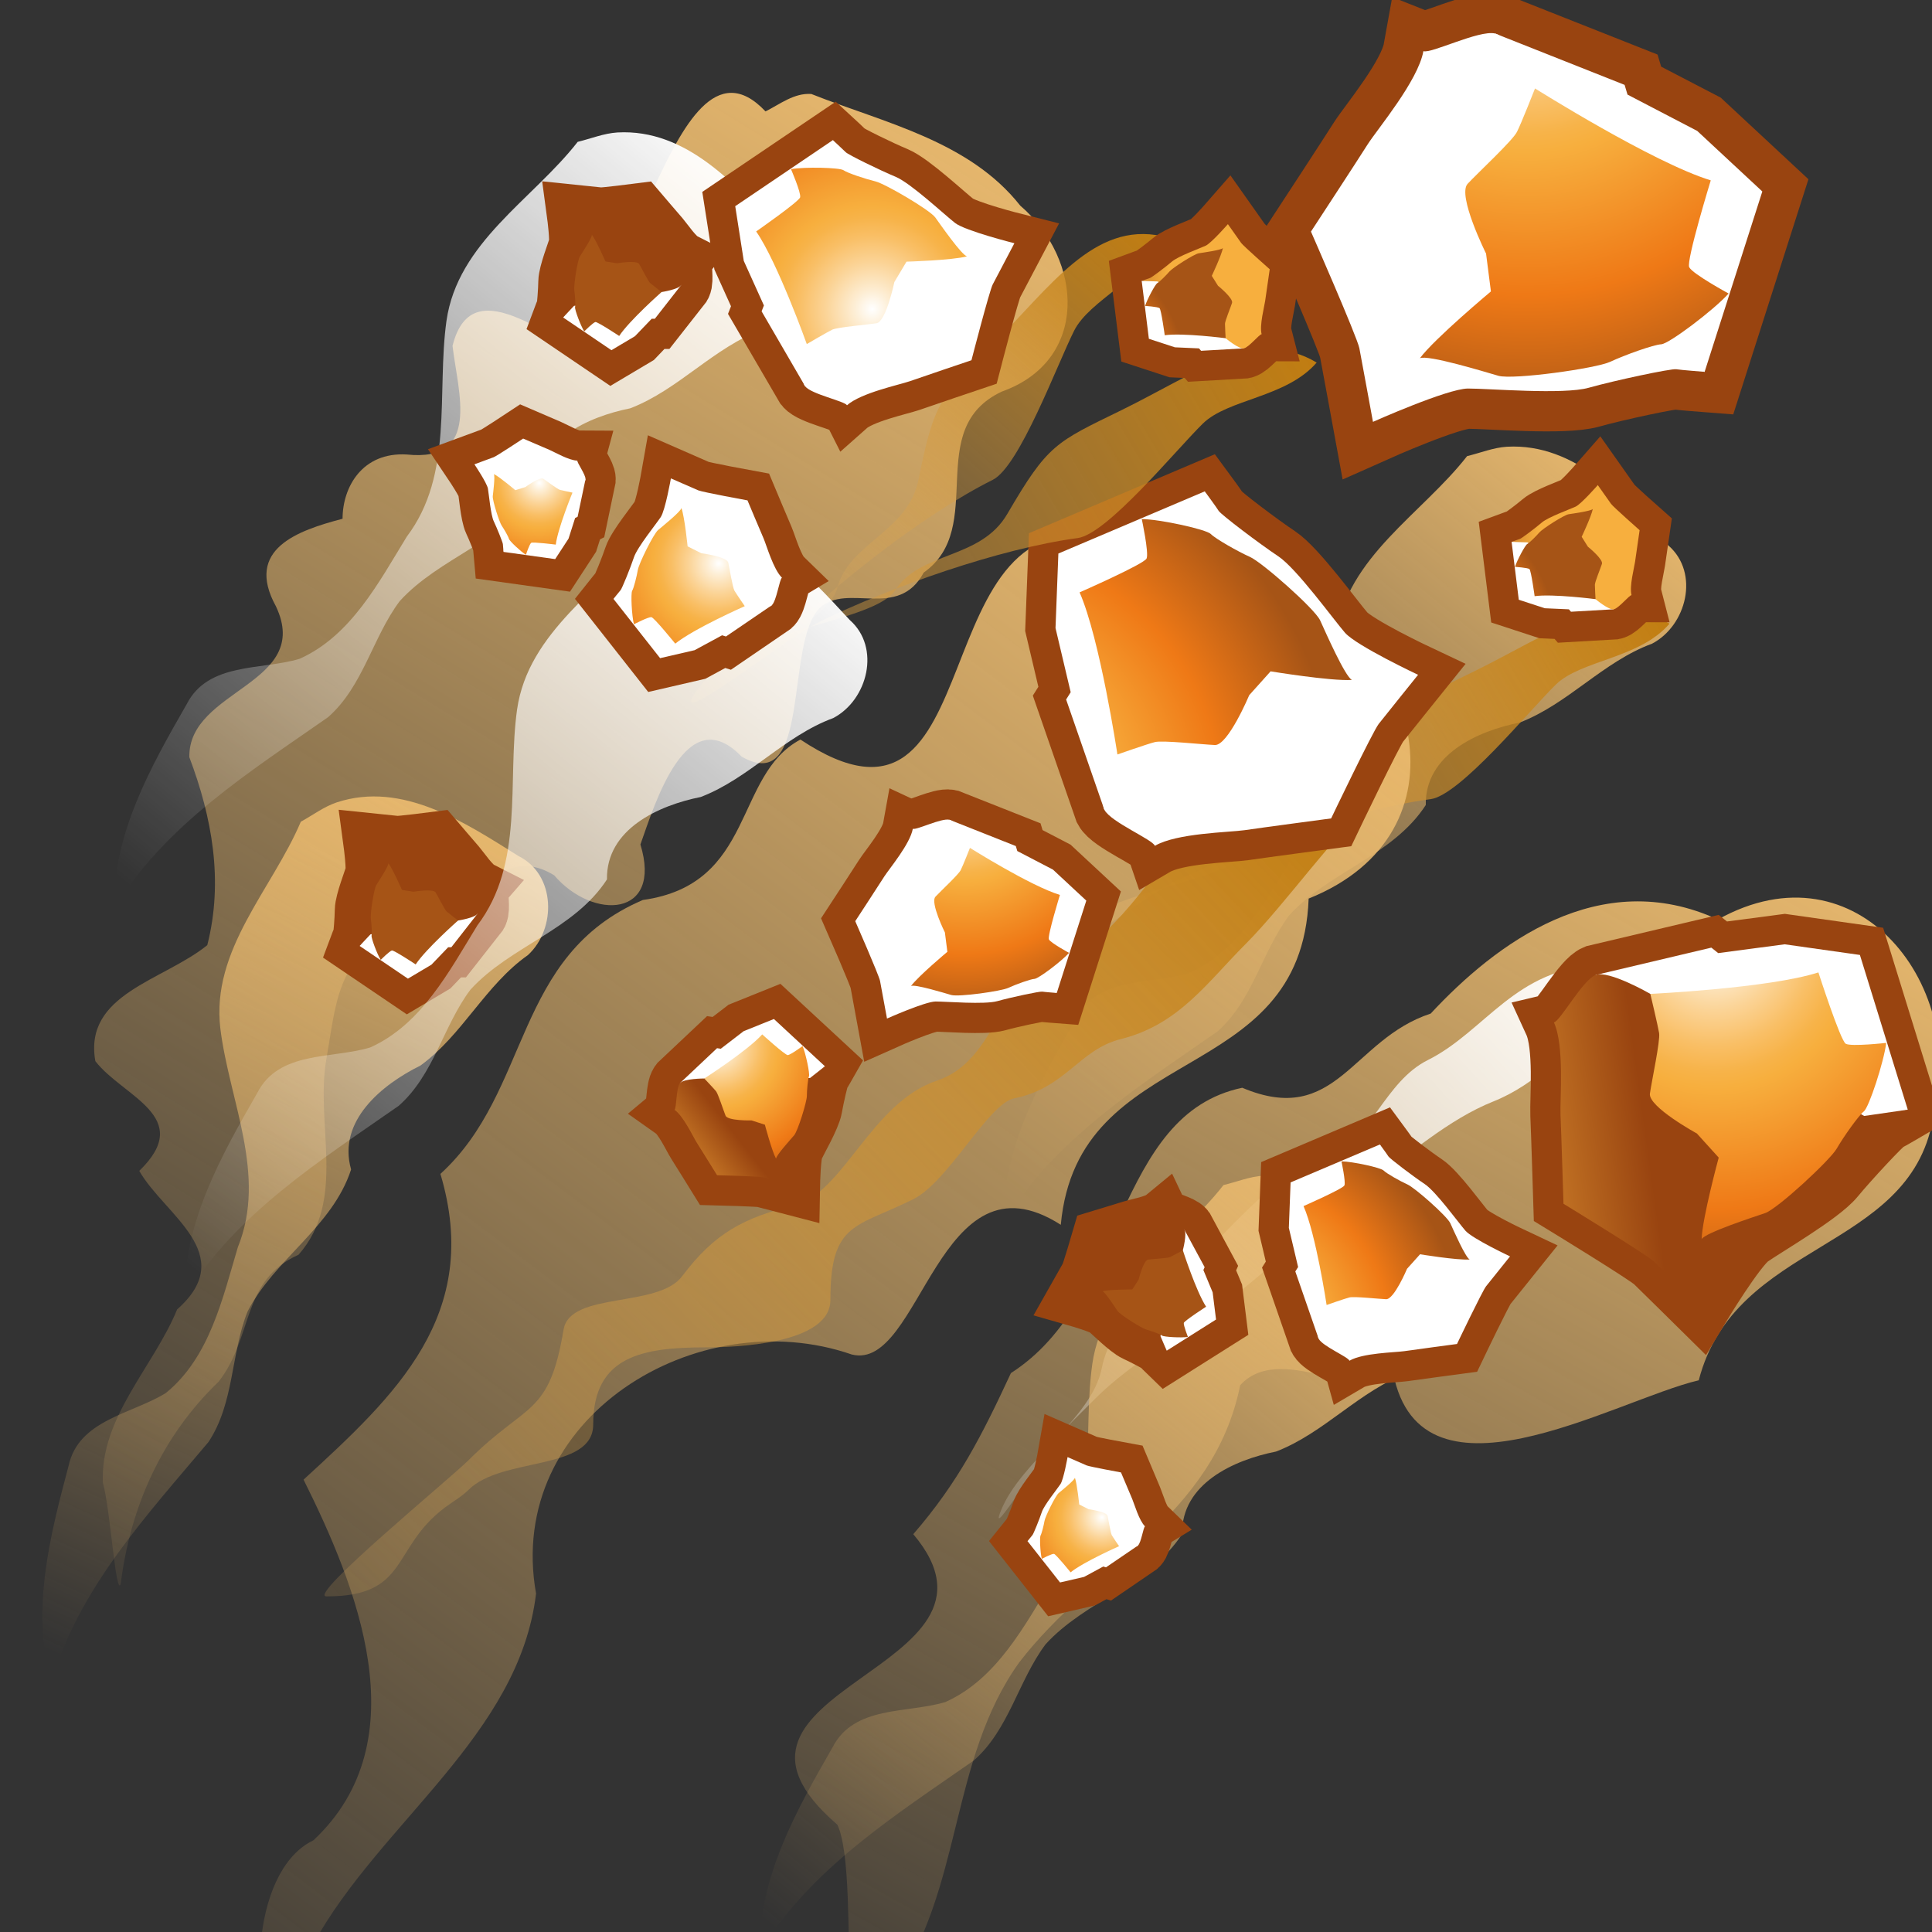 <?xml version="1.0" encoding="UTF-8" standalone="no"?>
<!-- Created with Inkscape (http://www.inkscape.org/) -->
<svg
   xmlns:dc="http://purl.org/dc/elements/1.1/"
   xmlns:cc="http://creativecommons.org/ns#"
   xmlns:rdf="http://www.w3.org/1999/02/22-rdf-syntax-ns#"
   xmlns:svg="http://www.w3.org/2000/svg"
   xmlns="http://www.w3.org/2000/svg"
   xmlns:xlink="http://www.w3.org/1999/xlink"
   xmlns:sodipodi="http://sodipodi.sourceforge.net/DTD/sodipodi-0.dtd"
   xmlns:inkscape="http://www.inkscape.org/namespaces/inkscape"
   width="48px"
   height="48px"
   id="svg10531"
   sodipodi:version="0.32"
   inkscape:version="0.46"
   sodipodi:docbase="C:\dev\src\houdini\support\icons\SHELF"
   sodipodi:docname="debris.svg"
   inkscape:output_extension="org.inkscape.output.svg.inkscape">
  <rect width="100%" height="100%" fill="#333333" stroke="none"/>
  <defs
     id="defs10533">
    <linearGradient
       id="linearGradient22887"
       inkscape:collect="always">
      <stop
         id="stop22889"
         offset="0"
         style="stop-color:#c17d11;stop-opacity:1" />
      <stop
         id="stop22891"
         offset="1"
         style="stop-color:#e9b96e;stop-opacity:0;" />
    </linearGradient>
    <linearGradient
       id="linearGradient22853">
      <stop
         id="stop22855"
         offset="0"
         style="stop-color:#ffffff;stop-opacity:1;" />
      <stop
         id="stop22857"
         offset="1"
         style="stop-color:#ffffff;stop-opacity:0;" />
    </linearGradient>
    <linearGradient
       inkscape:collect="always"
       id="linearGradient22833">
      <stop
         style="stop-color:#e9b96e;stop-opacity:1;"
         offset="0"
         id="stop22835" />
      <stop
         style="stop-color:#e9b96e;stop-opacity:0;"
         offset="1"
         id="stop22837" />
    </linearGradient>
    <inkscape:perspective
       sodipodi:type="inkscape:persp3d"
       inkscape:vp_x="0 : 24 : 1"
       inkscape:vp_y="0 : 1000 : 0"
       inkscape:vp_z="48 : 24 : 1"
       inkscape:persp3d-origin="24 : 16 : 1"
       id="perspective20484" />
    <radialGradient
       id="SVGID_62_"
       cx="24.264"
       cy="109.233"
       r="20.483"
       gradientUnits="userSpaceOnUse"
       gradientTransform="translate(-0.629,-81.982)">
      <stop
         offset="0"
         style="stop-color:#F17912"
         id="stop6358" />
      <stop
         offset="0.103"
         style="stop-color:#F18218"
         id="stop6360" />
      <stop
         offset="0.27"
         style="stop-color:#F39A29"
         id="stop6362" />
      <stop
         offset="0.479"
         style="stop-color:#F5C043"
         id="stop6364" />
      <stop
         offset="0.676"
         style="stop-color:#F7EB61"
         id="stop6366" />
      <stop
         offset="1"
         style="stop-color:#FFFFFF"
         id="stop6368" />
    </radialGradient>
    <radialGradient
       id="SVGID_63_"
       cx="23.747"
       cy="108.937"
       r="19.625"
       gradientUnits="userSpaceOnUse"
       gradientTransform="translate(-0.629,-81.982)">
      <stop
         offset="0"
         style="stop-color:#F6E94E"
         id="stop6373" />
      <stop
         offset="0.064"
         style="stop-color:#F7DF47"
         id="stop6375" />
      <stop
         offset="0.588"
         style="stop-color:#FD9214"
         id="stop6377" />
      <stop
         offset="0.83"
         style="stop-color:#FF7400"
         id="stop6379" />
      <stop
         offset="0.864"
         style="stop-color:#FE7D06"
         id="stop6381" />
      <stop
         offset="0.92"
         style="stop-color:#FC9516"
         id="stop6383" />
      <stop
         offset="0.99"
         style="stop-color:#F9BB2F"
         id="stop6385" />
      <stop
         offset="1"
         style="stop-color:#F9C133"
         id="stop6387" />
    </radialGradient>
    <radialGradient
       id="SVGID_64_"
       cx="471.034"
       cy="113.042"
       r="13.634"
       gradientTransform="matrix(-1,0,0,1,423.78,-99.839)"
       gradientUnits="userSpaceOnUse">
      <stop
         offset="0"
         style="stop-color:#FFFFFF"
         id="stop6394" />
      <stop
         offset="0.064"
         style="stop-color:#FEEED5"
         id="stop6396" />
      <stop
         offset="0.172"
         style="stop-color:#FCD395"
         id="stop6398" />
      <stop
         offset="0.262"
         style="stop-color:#FBBF66"
         id="stop6400" />
      <stop
         offset="0.331"
         style="stop-color:#FAB349"
         id="stop6402" />
      <stop
         offset="0.371"
         style="stop-color:#FAAF3E"
         id="stop6404" />
      <stop
         offset="0.691"
         style="stop-color:#F17912"
         id="stop6406" />
      <stop
         offset="1"
         style="stop-color:#A65414"
         id="stop6408" />
    </radialGradient>
    <radialGradient
       id="SVGID_65_"
       cx="9.284"
       cy="110.004"
       r="22.748"
       gradientUnits="userSpaceOnUse">
      <stop
         offset="0"
         style="stop-color:#FFFFFF"
         id="stop6415" />
      <stop
         offset="0.064"
         style="stop-color:#FEEED5"
         id="stop6417" />
      <stop
         offset="0.172"
         style="stop-color:#FCD395"
         id="stop6419" />
      <stop
         offset="0.262"
         style="stop-color:#FBBF66"
         id="stop6421" />
      <stop
         offset="0.331"
         style="stop-color:#FAB349"
         id="stop6423" />
      <stop
         offset="0.371"
         style="stop-color:#FAAF3E"
         id="stop6425" />
      <stop
         offset="0.691"
         style="stop-color:#F17912"
         id="stop6427" />
      <stop
         offset="1"
         style="stop-color:#B15A12"
         id="stop6429" />
    </radialGradient>
    <radialGradient
       id="SVGID_66_"
       cx="25.143"
       cy="110.699"
       r="11.469"
       gradientUnits="userSpaceOnUse"
       gradientTransform="translate(-0.629,-81.982)">
      <stop
         offset="0"
         style="stop-color:#FFFFFF"
         id="stop6434" />
      <stop
         offset="0.368"
         style="stop-color:#FBF6B9"
         id="stop6436" />
      <stop
         offset="0.8"
         style="stop-color:#F8ED6C"
         id="stop6438" />
      <stop
         offset="1"
         style="stop-color:#F6E94E"
         id="stop6440" />
    </radialGradient>
    <radialGradient
       id="SVGID_67_"
       cx="24.43"
       cy="110.838"
       r="7.595"
       gradientUnits="userSpaceOnUse"
       gradientTransform="translate(-0.629,-81.982)">
      <stop
         offset="0"
         style="stop-color:#FFFFFF"
         id="stop6445" />
      <stop
         offset="0.368"
         style="stop-color:#FBF6B9"
         id="stop6447" />
      <stop
         offset="0.8"
         style="stop-color:#F8ED6C"
         id="stop6449" />
      <stop
         offset="1"
         style="stop-color:#F6E94E"
         id="stop6451" />
    </radialGradient>
    <radialGradient
       id="SVGID_68_"
       cx="28.307"
       cy="109.263"
       r="17.505"
       gradientUnits="userSpaceOnUse">
      <stop
         offset="0"
         style="stop-color:#FFFFFF"
         id="stop6456" />
      <stop
         offset="0.368"
         style="stop-color:#FBF6B9"
         id="stop6458" />
      <stop
         offset="0.8"
         style="stop-color:#F8ED6C"
         id="stop6460" />
      <stop
         offset="1"
         style="stop-color:#F6E94E"
         id="stop6462" />
    </radialGradient>
    <radialGradient
       id="SVGID_69_"
       cx="25.413"
       cy="109.111"
       r="26.053"
       gradientUnits="userSpaceOnUse">
      <stop
         offset="0"
         style="stop-color:#FFFFFF"
         id="stop6467" />
      <stop
         offset="0.368"
         style="stop-color:#FBF6B9"
         id="stop6469" />
      <stop
         offset="0.8"
         style="stop-color:#F8ED6C"
         id="stop6471" />
      <stop
         offset="1"
         style="stop-color:#F6E94E"
         id="stop6473" />
    </radialGradient>
    <radialGradient
       id="SVGID_70_"
       cx="24.673"
       cy="108.844"
       r="29.004"
       gradientUnits="userSpaceOnUse">
      <stop
         offset="0"
         style="stop-color:#FFFFFF"
         id="stop6478" />
      <stop
         offset="0.368"
         style="stop-color:#FBF6B9"
         id="stop6480" />
      <stop
         offset="0.8"
         style="stop-color:#F8ED6C"
         id="stop6482" />
      <stop
         offset="1"
         style="stop-color:#F6E94E"
         id="stop6484" />
    </radialGradient>
    <radialGradient
       id="SVGID_71_"
       cx="25.41"
       cy="109.119"
       r="26.048"
       gradientUnits="userSpaceOnUse">
      <stop
         offset="0"
         style="stop-color:#FFFFFF"
         id="stop6489" />
      <stop
         offset="0.368"
         style="stop-color:#FBF6B9"
         id="stop6491" />
      <stop
         offset="0.8"
         style="stop-color:#F8ED6C"
         id="stop6493" />
      <stop
         offset="1"
         style="stop-color:#F6E94E"
         id="stop6495" />
    </radialGradient>
    <radialGradient
       id="SVGID_72_"
       cx="25.41"
       cy="109.112"
       r="26.072"
       gradientUnits="userSpaceOnUse">
      <stop
         offset="0"
         style="stop-color:#FFFFFF"
         id="stop6500" />
      <stop
         offset="0.368"
         style="stop-color:#FBF6B9"
         id="stop6502" />
      <stop
         offset="0.8"
         style="stop-color:#F8ED6C"
         id="stop6504" />
      <stop
         offset="1"
         style="stop-color:#F6E94E"
         id="stop6506" />
    </radialGradient>
    <radialGradient
       id="SVGID_73_"
       cx="25.41"
       cy="109.113"
       r="26.061"
       gradientUnits="userSpaceOnUse">
      <stop
         offset="0"
         style="stop-color:#FFFFFF"
         id="stop6511" />
      <stop
         offset="0.368"
         style="stop-color:#FBF6B9"
         id="stop6513" />
      <stop
         offset="0.8"
         style="stop-color:#F8ED6C"
         id="stop6515" />
      <stop
         offset="1"
         style="stop-color:#F6E94E"
         id="stop6517" />
    </radialGradient>
    <radialGradient
       id="SVGID_75_"
       cx="39.827"
       cy="123.439"
       r="5.507"
       gradientUnits="userSpaceOnUse">
      <stop
         offset="0"
         style="stop-color:#FFFFFF"
         id="stop6535" />
      <stop
         offset="0.064"
         style="stop-color:#FDEED5"
         id="stop6537" />
      <stop
         offset="0.172"
         style="stop-color:#FBD395"
         id="stop6539" />
      <stop
         offset="0.262"
         style="stop-color:#F9BF66"
         id="stop6541" />
      <stop
         offset="0.331"
         style="stop-color:#F7B349"
         id="stop6543" />
      <stop
         offset="0.371"
         style="stop-color:#F7AF3E"
         id="stop6545" />
      <stop
         offset="0.691"
         style="stop-color:#EF7916"
         id="stop6547" />
      <stop
         offset="1"
         style="stop-color:#A65416"
         id="stop6549" />
    </radialGradient>
    <linearGradient
       id="SVGID_74_"
       gradientUnits="userSpaceOnUse"
       x1="37.807"
       y1="128.381"
       x2="40.397"
       y2="126.362">
      <stop
         offset="0.006"
         style="stop-color:#F7AF3E"
         id="stop6528" />
      <stop
         offset="1"
         style="stop-color:#994410"
         id="stop6530" />
    </linearGradient>
    <radialGradient
       id="SVGID_77_"
       cx="3043.88"
       cy="7217.28"
       r="3.309"
       gradientTransform="matrix(-0.989,0.151,-0.151,-0.989,4115.845,6772.22)"
       gradientUnits="userSpaceOnUse">
      <stop
         offset="0"
         style="stop-color:#FFFFFF"
         id="stop6567" />
      <stop
         offset="0.064"
         style="stop-color:#FDEED5"
         id="stop6569" />
      <stop
         offset="0.172"
         style="stop-color:#FBD395"
         id="stop6571" />
      <stop
         offset="0.262"
         style="stop-color:#F9BF66"
         id="stop6573" />
      <stop
         offset="0.331"
         style="stop-color:#F7B349"
         id="stop6575" />
      <stop
         offset="0.371"
         style="stop-color:#F7AF3E"
         id="stop6577" />
      <stop
         offset="0.691"
         style="stop-color:#EF7916"
         id="stop6579" />
      <stop
         offset="1"
         style="stop-color:#A65416"
         id="stop6581" />
    </radialGradient>
    <linearGradient
       id="SVGID_76_"
       gradientUnits="userSpaceOnUse"
       x1="3042.666"
       y1="7220.249"
       x2="3044.223"
       y2="7219.036"
       gradientTransform="matrix(-0.989,0.151,-0.151,-0.989,4115.845,6772.22)">
      <stop
         offset="0.006"
         style="stop-color:#F7AF3E"
         id="stop6560" />
      <stop
         offset="1"
         style="stop-color:#994410"
         id="stop6562" />
    </linearGradient>
    <radialGradient
       id="SVGID_79_"
       cx="5361.921"
       cy="5016.79"
       r="3.308"
       gradientTransform="matrix(-0.765,-0.644,0.644,-0.765,906.786,7393.486)"
       gradientUnits="userSpaceOnUse">
      <stop
         offset="0"
         style="stop-color:#FFFFFF"
         id="stop6599" />
      <stop
         offset="0.064"
         style="stop-color:#FDEED5"
         id="stop6601" />
      <stop
         offset="0.172"
         style="stop-color:#FBD395"
         id="stop6603" />
      <stop
         offset="0.262"
         style="stop-color:#F9BF66"
         id="stop6605" />
      <stop
         offset="0.331"
         style="stop-color:#F7B349"
         id="stop6607" />
      <stop
         offset="0.371"
         style="stop-color:#F7AF3E"
         id="stop6609" />
      <stop
         offset="0.691"
         style="stop-color:#EF7916"
         id="stop6611" />
      <stop
         offset="1"
         style="stop-color:#A65416"
         id="stop6613" />
    </radialGradient>
    <linearGradient
       id="SVGID_78_"
       gradientUnits="userSpaceOnUse"
       x1="5360.706"
       y1="5019.758"
       x2="5362.262"
       y2="5018.545"
       gradientTransform="matrix(-0.765,-0.644,0.644,-0.765,906.786,7393.486)">
      <stop
         offset="0.006"
         style="stop-color:#F7AF3E"
         id="stop6592" />
      <stop
         offset="1"
         style="stop-color:#994410"
         id="stop6594" />
    </linearGradient>
    <radialGradient
       id="SVGID_80_"
       cx="4238.554"
       cy="496.331"
       r="5.507"
       gradientTransform="matrix(0.409,-0.912,0.912,0.409,-2150.214,3757.324)"
       gradientUnits="userSpaceOnUse">
      <stop
         offset="0"
         style="stop-color:#FFFFFF"
         id="stop6626" />
      <stop
         offset="0.064"
         style="stop-color:#FDEED5"
         id="stop6628" />
      <stop
         offset="0.172"
         style="stop-color:#FBD395"
         id="stop6630" />
      <stop
         offset="0.262"
         style="stop-color:#F9BF66"
         id="stop6632" />
      <stop
         offset="0.331"
         style="stop-color:#F7B349"
         id="stop6634" />
      <stop
         offset="0.371"
         style="stop-color:#F7AF3E"
         id="stop6636" />
      <stop
         offset="0.691"
         style="stop-color:#EF7916"
         id="stop6638" />
      <stop
         offset="1"
         style="stop-color:#A65416"
         id="stop6640" />
    </radialGradient>
    <radialGradient
       id="SVGID_81_"
       cx="-2083.664"
       cy="3695.694"
       r="5.507"
       gradientTransform="matrix(0.424,0.906,-0.906,0.424,4260.018,439.238)"
       gradientUnits="userSpaceOnUse">
      <stop
         offset="0"
         style="stop-color:#FFFFFF"
         id="stop6653" />
      <stop
         offset="0.064"
         style="stop-color:#FDEED5"
         id="stop6655" />
      <stop
         offset="0.172"
         style="stop-color:#FBD395"
         id="stop6657" />
      <stop
         offset="0.262"
         style="stop-color:#F9BF66"
         id="stop6659" />
      <stop
         offset="0.331"
         style="stop-color:#F7B349"
         id="stop6661" />
      <stop
         offset="0.371"
         style="stop-color:#F7AF3E"
         id="stop6663" />
      <stop
         offset="0.691"
         style="stop-color:#EF7916"
         id="stop6665" />
      <stop
         offset="1"
         style="stop-color:#A65416"
         id="stop6667" />
    </radialGradient>
    <radialGradient
       id="SVGID_82_"
       cx="4074.888"
       cy="6708.084"
       r="4.284"
       gradientTransform="matrix(-0.988,-0.156,0.156,-0.988,3003.856,7356.637)"
       gradientUnits="userSpaceOnUse">
      <stop
         offset="0"
         style="stop-color:#FFFFFF"
         id="stop6680" />
      <stop
         offset="0.064"
         style="stop-color:#FDEED5"
         id="stop6682" />
      <stop
         offset="0.172"
         style="stop-color:#FBD395"
         id="stop6684" />
      <stop
         offset="0.262"
         style="stop-color:#F9BF66"
         id="stop6686" />
      <stop
         offset="0.331"
         style="stop-color:#F7B349"
         id="stop6688" />
      <stop
         offset="0.371"
         style="stop-color:#F7AF3E"
         id="stop6690" />
      <stop
         offset="0.691"
         style="stop-color:#EF7916"
         id="stop6692" />
      <stop
         offset="1"
         style="stop-color:#A65416"
         id="stop6694" />
    </radialGradient>
    <linearGradient
       inkscape:collect="always"
       xlink:href="#SVGID_74_"
       id="linearGradient22137"
       gradientUnits="userSpaceOnUse"
       x1="37.807"
       y1="128.381"
       x2="40.397"
       y2="126.362" />
    <radialGradient
       inkscape:collect="always"
       xlink:href="#SVGID_75_"
       id="radialGradient22139"
       gradientUnits="userSpaceOnUse"
       cx="39.827"
       cy="123.439"
       r="5.507" />
    <linearGradient
       inkscape:collect="always"
       xlink:href="#SVGID_76_"
       id="linearGradient22141"
       gradientUnits="userSpaceOnUse"
       gradientTransform="matrix(-0.989,0.151,-0.151,-0.989,4115.845,6772.22)"
       x1="3042.666"
       y1="7220.249"
       x2="3044.223"
       y2="7219.036" />
    <radialGradient
       inkscape:collect="always"
       xlink:href="#SVGID_77_"
       id="radialGradient22143"
       gradientUnits="userSpaceOnUse"
       gradientTransform="matrix(-0.989,0.151,-0.151,-0.989,4115.845,6772.22)"
       cx="3043.88"
       cy="7217.28"
       r="3.309" />
    <linearGradient
       inkscape:collect="always"
       xlink:href="#SVGID_78_"
       id="linearGradient22145"
       gradientUnits="userSpaceOnUse"
       gradientTransform="matrix(-0.765,-0.644,0.644,-0.765,906.786,7393.486)"
       x1="5360.706"
       y1="5019.758"
       x2="5362.262"
       y2="5018.545" />
    <radialGradient
       inkscape:collect="always"
       xlink:href="#SVGID_79_"
       id="radialGradient22147"
       gradientUnits="userSpaceOnUse"
       gradientTransform="matrix(-0.765,-0.644,0.644,-0.765,906.786,7393.486)"
       cx="5361.921"
       cy="5016.79"
       r="3.308" />
    <radialGradient
       inkscape:collect="always"
       xlink:href="#SVGID_80_"
       id="radialGradient22149"
       gradientUnits="userSpaceOnUse"
       gradientTransform="matrix(0.409,-0.912,0.912,0.409,-2150.214,3757.324)"
       cx="4238.554"
       cy="496.331"
       r="5.507" />
    <radialGradient
       inkscape:collect="always"
       xlink:href="#SVGID_81_"
       id="radialGradient22151"
       gradientUnits="userSpaceOnUse"
       gradientTransform="matrix(0.424,0.906,-0.906,0.424,4260.018,439.238)"
       cx="-2083.664"
       cy="3695.694"
       r="5.507" />
    <radialGradient
       inkscape:collect="always"
       xlink:href="#SVGID_82_"
       id="radialGradient22153"
       gradientUnits="userSpaceOnUse"
       gradientTransform="matrix(-0.988,-0.156,0.156,-0.988,3003.856,7356.637)"
       cx="4074.888"
       cy="6708.084"
       r="4.284" />
    <radialGradient
       inkscape:collect="always"
       xlink:href="#SVGID_80_"
       id="radialGradient22155"
       gradientUnits="userSpaceOnUse"
       gradientTransform="matrix(0.409,-0.912,0.912,0.409,-2150.214,3757.324)"
       cx="4238.554"
       cy="496.331"
       r="5.507" />
    <radialGradient
       inkscape:collect="always"
       xlink:href="#SVGID_82_"
       id="radialGradient22157"
       gradientUnits="userSpaceOnUse"
       gradientTransform="matrix(-0.988,-0.156,0.156,-0.988,3003.856,7356.637)"
       cx="4074.888"
       cy="6708.084"
       r="4.284" />
    <linearGradient
       inkscape:collect="always"
       xlink:href="#SVGID_74_"
       id="linearGradient22159"
       gradientUnits="userSpaceOnUse"
       x1="37.807"
       y1="128.381"
       x2="40.397"
       y2="126.362" />
    <radialGradient
       inkscape:collect="always"
       xlink:href="#SVGID_75_"
       id="radialGradient22161"
       gradientUnits="userSpaceOnUse"
       cx="39.827"
       cy="123.439"
       r="5.507" />
    <radialGradient
       inkscape:collect="always"
       xlink:href="#SVGID_81_"
       id="radialGradient22163"
       gradientUnits="userSpaceOnUse"
       gradientTransform="matrix(0.424,0.906,-0.906,0.424,4260.018,439.238)"
       cx="-2083.664"
       cy="3695.694"
       r="5.507" />
    <linearGradient
       inkscape:collect="always"
       xlink:href="#linearGradient22833"
       id="linearGradient22839"
       x1="23.618"
       y1="6.186"
       x2="-3.382"
       y2="41.939"
       gradientUnits="userSpaceOnUse"
       gradientTransform="matrix(1.026,-0.1,0.1,1.026,-2.326,-2.107)" />
    <linearGradient
       inkscape:collect="always"
       xlink:href="#linearGradient22833"
       id="linearGradient22843"
       gradientUnits="userSpaceOnUse"
       x1="7.475"
       y1="15.218"
       x2="-7.367"
       y2="33.082"
       gradientTransform="matrix(0.996,-0.267,0.267,0.996,-0.435,6.04)" />
    <linearGradient
       inkscape:collect="always"
       xlink:href="#linearGradient22833"
       id="linearGradient22847"
       gradientUnits="userSpaceOnUse"
       x1="7.475"
       y1="15.218"
       x2="-7.367"
       y2="33.082"
       gradientTransform="matrix(1.031,0,0,1.031,26.475,13.512)" />
    <linearGradient
       inkscape:collect="always"
       xlink:href="#linearGradient22853"
       id="linearGradient22851"
       gradientUnits="userSpaceOnUse"
       x1="7.475"
       y1="15.218"
       x2="-7.367"
       y2="33.082"
       gradientTransform="matrix(1.031,0,0,1.031,10.43,-12.407)" />
    <linearGradient
       inkscape:collect="always"
       xlink:href="#SVGID_76_"
       id="linearGradient22859"
       gradientUnits="userSpaceOnUse"
       gradientTransform="matrix(-0.989,0.151,-0.151,-0.989,4115.845,6772.22)"
       x1="3042.666"
       y1="7220.249"
       x2="3044.223"
       y2="7219.036" />
    <radialGradient
       inkscape:collect="always"
       xlink:href="#SVGID_77_"
       id="radialGradient22861"
       gradientUnits="userSpaceOnUse"
       gradientTransform="matrix(-0.989,0.151,-0.151,-0.989,4115.845,6772.22)"
       cx="3043.88"
       cy="7217.28"
       r="3.309" />
    <linearGradient
       inkscape:collect="always"
       xlink:href="#linearGradient22853"
       id="linearGradient22865"
       gradientUnits="userSpaceOnUse"
       gradientTransform="matrix(1.031,0,0,1.031,12.185,-2.751)"
       x1="7.475"
       y1="15.218"
       x2="-7.367"
       y2="33.082" />
    <linearGradient
       inkscape:collect="always"
       xlink:href="#linearGradient22833"
       id="linearGradient22881"
       gradientUnits="userSpaceOnUse"
       gradientTransform="matrix(1.113,0,0,1.113,5.284,5.954)"
       x1="23.618"
       y1="6.186"
       x2="-3.382"
       y2="41.939" />
    <linearGradient
       inkscape:collect="always"
       xlink:href="#linearGradient22887"
       id="linearGradient22885"
       gradientUnits="userSpaceOnUse"
       gradientTransform="matrix(1.269,0,0,1.27,0.545,9.23)"
       x1="22.319"
       y1="-2.69"
       x2="14.227"
       y2="6.324" />
    <linearGradient
       inkscape:collect="always"
       xlink:href="#linearGradient22887"
       id="linearGradient22895"
       gradientUnits="userSpaceOnUse"
       gradientTransform="matrix(1.2,0.412,-0.412,1.201,4.833,2.985)"
       x1="22.319"
       y1="-2.69"
       x2="9.798"
       y2="12.015" />
    <linearGradient
       inkscape:collect="always"
       xlink:href="#linearGradient22887"
       id="linearGradient22899"
       gradientUnits="userSpaceOnUse"
       gradientTransform="matrix(1.2,0.412,-0.412,1.201,4.574,0.106)"
       x1="25.742"
       y1="6.924"
       x2="11.497"
       y2="34.122" />
    <linearGradient
       inkscape:collect="always"
       xlink:href="#linearGradient22833"
       id="linearGradient22923"
       gradientUnits="userSpaceOnUse"
       gradientTransform="matrix(0.916,-0.124,0.124,0.916,-1.438,4.16)"
       x1="23.618"
       y1="6.186"
       x2="-3.382"
       y2="41.939" />
    <linearGradient
       inkscape:collect="always"
       xlink:href="#linearGradient22887"
       id="linearGradient22927"
       gradientUnits="userSpaceOnUse"
       gradientTransform="matrix(1.2,0.412,-0.412,1.201,13.601,9.473)"
       x1="22.319"
       y1="-2.69"
       x2="9.798"
       y2="12.015" />
    <linearGradient
       inkscape:collect="always"
       xlink:href="#linearGradient22853"
       id="linearGradient22931"
       gradientUnits="userSpaceOnUse"
       gradientTransform="matrix(1.031,0,0,1.031,9.989,-12.113)"
       x1="29.743"
       y1="35"
       x2="11.776"
       y2="51.082" />
    <linearGradient
       inkscape:collect="always"
       xlink:href="#linearGradient22833"
       id="linearGradient22935"
       gradientUnits="userSpaceOnUse"
       x1="7.475"
       y1="15.218"
       x2="-7.367"
       y2="33.082"
       gradientTransform="matrix(1.031,0,0,1.031,32.528,-4.599)" />
    <radialGradient
       inkscape:collect="always"
       xlink:href="#SVGID_82_"
       id="radialGradient22965"
       gradientUnits="userSpaceOnUse"
       gradientTransform="matrix(-0.988,-0.156,0.156,-0.988,3003.856,7356.637)"
       cx="4074.888"
       cy="6708.084"
       r="4.284" />
    <linearGradient
       inkscape:collect="always"
       xlink:href="#SVGID_76_"
       id="linearGradient23039"
       gradientUnits="userSpaceOnUse"
       gradientTransform="matrix(-0.989,0.151,-0.151,-0.989,4115.845,6772.22)"
       x1="3042.666"
       y1="7220.249"
       x2="3044.223"
       y2="7219.036" />
    <radialGradient
       inkscape:collect="always"
       xlink:href="#SVGID_77_"
       id="radialGradient23041"
       gradientUnits="userSpaceOnUse"
       gradientTransform="matrix(-0.989,0.151,-0.151,-0.989,4115.845,6772.22)"
       cx="3043.88"
       cy="7217.28"
       r="3.309" />
    <radialGradient
       inkscape:collect="always"
       xlink:href="#SVGID_82_"
       id="radialGradient23071"
       gradientUnits="userSpaceOnUse"
       gradientTransform="matrix(-0.988,-0.156,0.156,-0.988,3003.856,7356.637)"
       cx="4074.888"
       cy="6708.084"
       r="4.284" />
    <linearGradient
       inkscape:collect="always"
       xlink:href="#SVGID_78_"
       id="linearGradient23073"
       gradientUnits="userSpaceOnUse"
       gradientTransform="matrix(-0.765,-0.644,0.644,-0.765,906.786,7393.486)"
       x1="5360.706"
       y1="5019.758"
       x2="5362.262"
       y2="5018.545" />
    <radialGradient
       inkscape:collect="always"
       xlink:href="#SVGID_79_"
       id="radialGradient23075"
       gradientUnits="userSpaceOnUse"
       gradientTransform="matrix(-0.765,-0.644,0.644,-0.765,906.786,7393.486)"
       cx="5361.921"
       cy="5016.79"
       r="3.308" />
    <radialGradient
       inkscape:collect="always"
       xlink:href="#SVGID_82_"
       id="radialGradient23083"
       gradientUnits="userSpaceOnUse"
       gradientTransform="matrix(-0.988,-0.156,0.156,-0.988,3003.856,7356.637)"
       cx="4074.888"
       cy="6708.084"
       r="4.284" />
  </defs>
  <sodipodi:namedview
     id="base"
     pagecolor="#ffffff"
     bordercolor="#666666"
     borderopacity="1.0"
     inkscape:pageopacity="0.0"
     inkscape:pageshadow="2"
     inkscape:zoom="7"
     inkscape:cx="2.4285714"
     inkscape:cy="24"
     inkscape:current-layer="layer1"
     showgrid="true"
     inkscape:grid-bbox="true"
     inkscape:document-units="px"
     inkscape:window-width="1920"
     inkscape:window-height="1115"
     inkscape:window-x="-4"
     inkscape:window-y="-4" />
  <g
     id="layer1"
     inkscape:label="Layer 1"
     inkscape:groupmode="layer">
    <path
       style="opacity:1;fill:url(#linearGradient22935);fill-opacity:1;fill-rule:evenodd;stroke:none;stroke-width:1px;stroke-linecap:butt;stroke-linejoin:miter;marker:none;marker-start:none;marker-mid:none;marker-end:none;stroke-miterlimit:4;stroke-dasharray:none;stroke-dashoffset:0;stroke-opacity:1;visibility:visible;display:inline;overflow:visible;enable-background:accumulate"
       d="M 36.45,11.332 C 35.326,12.773 33.468,13.827 33.189,15.783 C 32.941,17.572 33.375,19.593 32.205,21.14 C 31.505,22.28 30.817,23.604 29.54,24.176 C 28.586,24.463 27.272,24.256 26.737,25.302 C 25.842,26.861 24.898,28.53 24.931,30.384 C 26.194,28.305 28.304,26.985 30.248,25.626 C 31.124,24.855 31.352,23.642 32.03,22.741 C 33.019,21.653 34.603,21.264 35.423,20.001 C 35.401,18.749 36.709,18.161 37.753,17.953 C 38.96,17.49 39.829,16.438 41.045,15.992 C 41.905,15.54 42.229,14.238 41.456,13.557 C 40.39,12.412 39.155,11.003 37.437,11.099 C 37.097,11.121 36.779,11.253 36.45,11.332 z"
       id="path22933" />
    <path
       style="opacity:1;fill:url(#linearGradient22927);fill-opacity:1;fill-rule:evenodd;stroke:none;stroke-width:1px;stroke-linecap:butt;stroke-linejoin:miter;marker:none;marker-start:none;marker-mid:none;marker-end:none;stroke-miterlimit:4;stroke-dasharray:none;stroke-dashoffset:0;stroke-opacity:1;visibility:visible;display:inline;overflow:visible;enable-background:accumulate"
       d="M 41.479,15.495 C 39.999,14.599 38.444,15.789 36.634,16.675 C 34.991,17.479 34.804,17.523 33.795,19.255 C 33.128,20.399 31.643,20.175 31.015,21.144 C 30.498,21.941 27.39,22.101 26.373,23.282 C 24.729,25.192 28.154,22.411 29.148,21.925 C 30.885,21.075 33.594,20.116 35.543,19.855 C 36.275,19.757 37.983,17.668 38.65,17.012 C 39.276,16.396 40.728,16.368 41.479,15.495 z"
       id="path22925" />
    <path
       style="opacity:1;fill:url(#linearGradient22923);fill-opacity:1;fill-rule:evenodd;stroke:none;stroke-width:1px;stroke-linecap:butt;stroke-linejoin:miter;marker:none;marker-start:none;marker-mid:none;marker-end:none;stroke-miterlimit:4;stroke-dasharray:none;stroke-dashoffset:0;stroke-opacity:1;visibility:visible;display:inline;overflow:visible;enable-background:accumulate"
       d="M 42.68,22.845 C 39.743,21.495 37.161,23.444 35.545,25.182 C 33.585,25.824 33.21,28.016 30.863,27.025 C 27.679,27.697 27.979,32.285 25.116,34.114 C 24.399,35.657 23.808,36.828 22.69,38.116 C 25.577,41.536 16.837,41.922 20.805,45.335 C 21.448,46.71 20.545,53.472 22.171,49.414 C 23.933,46.945 23.573,43.749 25.319,41.306 C 27.173,38.889 30.153,37.68 30.812,34.415 C 31.886,33.235 34.204,35.161 34.581,33.927 C 35.137,37.76 40.111,34.782 42.205,34.293 C 43.11,30.808 47.418,31.12 48.02,27.817 C 48.945,24.537 46.168,20.902 42.68,22.845 z"
       id="path22909" />
    <path
       style="fill:url(#linearGradient22881);fill-opacity:1;fill-rule:evenodd;stroke:none;stroke-width:1px;stroke-linecap:butt;stroke-linejoin:miter;stroke-opacity:1"
       d="M 27.696,13.425 C 22.751,12.026 24.805,21.642 19.886,18.374 C 18.228,19.259 18.771,21.97 15.971,22.36 C 12.744,23.739 13.206,27.101 10.942,29.165 C 11.989,32.668 9.819,34.673 7.542,36.761 C 8.833,39.356 10.447,43.233 7.788,45.721 C 5.61,46.757 6.494,52.833 7.786,48.294 C 9.437,45.289 12.903,43.108 13.318,39.591 C 12.541,35.225 17.321,32.324 21.162,33.652 C 22.883,34.088 23.308,28.478 26.355,30.43 C 26.782,25.83 32.338,27.063 32.513,22.325 C 36.572,20.696 35.32,15.94 31.75,14.391 C 30.568,13.687 29.097,12.92 27.696,13.425 z"
       id="path22867" />
    <path
       style="opacity:1;fill:url(#linearGradient22899);fill-opacity:1;fill-rule:evenodd;stroke:none;stroke-width:1px;stroke-linecap:butt;stroke-linejoin:miter;marker:none;marker-start:none;marker-mid:none;marker-end:none;stroke-miterlimit:4;stroke-dasharray:none;stroke-dashoffset:0;stroke-opacity:1;visibility:visible;display:inline;overflow:visible;enable-background:accumulate"
       d="M 33.742,20.364 C 33.38,20.434 31.946,22.455 30.943,23.458 C 29.989,24.412 29.288,25.455 27.849,25.815 C 26.807,26.075 26.485,27.03 25.198,27.288 C 24.554,27.417 23.566,29.356 22.693,29.792 C 21.261,30.508 20.631,30.352 20.631,32.297 C 20.631,33.41 18.204,33.475 17.537,33.475 C 15.954,33.475 14.738,33.694 14.738,35.39 C 14.738,36.554 12.468,36.188 11.645,37.011 C 11.471,37.184 11.252,37.305 11.055,37.453 C 9.705,38.466 10.176,39.662 8.109,39.662 C 7.618,39.662 11.179,36.74 11.645,36.274 C 13.089,34.83 13.641,35.199 14.002,33.033 C 14.16,32.081 16.349,32.506 16.948,31.707 C 17.759,30.627 18.485,30.255 19.747,29.94 C 20.959,29.636 21.646,27.391 23.283,26.846 C 24.798,26.341 24.81,24.254 26.229,23.9 C 27.41,23.604 28.464,21.99 29.175,21.101 C 29.962,20.117 29.836,19.038 31.238,19.038 C 31.434,19.038 31.631,19.038 31.827,19.038 C 32.452,19.038 33.389,20.011 33.742,20.364 z"
       id="path22897" />
    <path
       style="opacity:1;fill:url(#linearGradient22843);fill-opacity:1;fill-rule:evenodd;stroke:none;stroke-width:1px;stroke-linecap:butt;stroke-linejoin:miter;marker:none;marker-start:none;marker-mid:none;marker-end:none;stroke-miterlimit:4;stroke-dasharray:none;stroke-dashoffset:0;stroke-opacity:1;visibility:visible;display:inline;overflow:visible;enable-background:accumulate"
       d="M 7.474,20.415 C 6.76,22.098 5.238,23.597 5.475,25.558 C 5.697,27.351 6.639,29.191 5.909,30.987 C 5.527,32.27 5.206,33.726 4.12,34.609 C 3.272,35.134 1.949,35.273 1.703,36.422 C 1.241,38.159 0.762,40.016 1.273,41.798 C 1.955,39.463 3.652,37.642 5.179,35.827 C 5.825,34.856 5.732,33.625 6.153,32.579 C 6.828,31.273 8.257,30.488 8.723,29.055 C 8.378,27.852 9.489,26.945 10.445,26.474 C 11.49,25.715 12.057,24.474 13.117,23.728 C 13.831,23.07 13.807,21.728 12.885,21.27 C 11.558,20.44 10.001,19.398 8.366,19.935 C 8.043,20.044 7.77,20.254 7.474,20.415 z"
       id="path22831" />
    <path
       style="fill:url(#linearGradient22839);fill-opacity:1;fill-rule:evenodd;stroke:none;stroke-width:1px;stroke-linecap:butt;stroke-linejoin:miter;stroke-opacity:1"
       d="M 19.019,2.768 C 17.798,1.471 16.944,3.171 16.244,4.667 C 15.353,5.884 15.148,7.464 14.994,8.886 C 13.862,8.718 11.752,6.543 11.243,8.593 C 11.376,9.744 11.964,11.488 10.106,11.292 C 9.006,11.227 8.511,12.095 8.511,12.888 C 7.393,13.183 6.072,13.64 6.856,15.065 C 7.772,17.008 4.673,17.118 4.704,18.812 C 5.268,20.308 5.557,21.881 5.15,23.482 C 4.053,24.369 2.072,24.69 2.369,26.364 C 3.053,27.251 4.852,27.743 3.46,29.09 C 4.079,30.18 5.954,31.159 4.401,32.532 C 3.811,33.968 2.483,35.219 2.556,36.842 C 2.741,37.481 2.875,39.666 2.998,39.361 C 3.236,37.437 4.024,35.677 5.431,34.328 C 6.301,33.22 5.986,31.808 7.417,31.174 C 8.624,29.806 7.823,27.927 8.109,26.31 C 8.353,24.923 8.355,23.912 9.749,23.062 C 11.29,23.608 12.091,20.701 13.769,21.748 C 14.737,22.874 16.466,22.793 15.911,20.981 C 16.275,19.961 17.055,17.367 18.427,18.8 C 20.175,19.789 19.481,15.965 20.372,15.098 C 21.062,14.473 22.313,15.408 22.949,14.226 C 24.542,13.099 22.917,10.655 24.891,9.728 C 27.054,8.959 26.925,6.464 25.347,5.108 C 24.076,3.498 21.964,3.052 20.157,2.335 C 19.73,2.305 19.379,2.588 19.019,2.768 z"
       id="path22314"
       sodipodi:nodetypes="ccccccccccccccccscccccccccc" />
    <path
       style="opacity:1;fill:url(#linearGradient22931);fill-opacity:1;fill-rule:evenodd;stroke:none;stroke-width:1px;stroke-linecap:butt;stroke-linejoin:miter;marker:none;marker-start:none;marker-mid:none;marker-end:none;stroke-miterlimit:4;stroke-dasharray:none;stroke-dashoffset:0;stroke-opacity:1;visibility:visible;display:inline;overflow:visible;enable-background:accumulate"
       d="M 39.746,23.98 C 37.652,24.043 36.905,25.622 35.474,26.337 C 34.391,26.879 34.087,28.304 33.117,28.547 C 32.049,28.814 30.469,30.605 29.729,31.346 C 28.816,32.258 27.644,32.636 27.372,33.998 C 27.118,35.265 25.366,36.286 24.867,37.533 C 24.517,38.409 25.968,35.99 26.635,35.323 C 26.832,35.127 27.028,34.931 27.225,34.734 C 28.11,33.849 29.597,32.992 30.613,32.23 C 31.64,31.459 32.365,30.657 33.412,29.873 C 33.608,29.725 33.805,29.578 34.001,29.431 C 34.987,28.691 36.002,27.805 37.095,27.368 C 38.221,26.918 38.807,26.105 39.894,25.453 C 40.782,24.92 41.093,23.98 39.746,23.98 z"
       id="path22929" />
    <g
       transform="matrix(1.49,0.86,-0.86,1.49,89.406,-194.679)"
       id="g6521">
      <path
         d="M 38.553,124.663 C 38.428,124.824 38.446,125.485 38.375,125.556 C 38.678,125.771 39,126.468 39.125,126.665 C 39.25,126.86 39.804,127.755 39.804,127.755 C 39.804,127.755 41.215,127.79 41.358,127.825 C 41.503,127.861 42.253,128.057 42.253,128.057 C 42.253,128.057 42.271,127.057 42.378,126.825 C 42.485,126.593 42.949,125.789 43.002,125.468 C 43.056,125.146 43.216,124.449 43.253,124.396 C 43.288,124.343 43.431,124.092 43.431,124.092 L 41.716,122.503 L 40.698,122.913 L 39.929,123.503 L 39.804,123.484 L 38.553,124.663 z"
         id="path6523"
         style="fill:none;stroke:#994410;stroke-width:0.872" />
      <polygon
         points="38.553,124.663 39.804,123.484 39.929,123.503 40.697,122.913 41.715,122.503 43.43,124.092 42.734,124.878 38.553,124.663 "
         id="polygon6525"
         style="fill:#ffffff" />
      <linearGradient
         id="linearGradient10711"
         gradientUnits="userSpaceOnUse"
         x1="37.807"
         y1="128.381"
         x2="40.397"
         y2="126.362">
        <stop
           offset="0.006"
           style="stop-color:#F7AF3E"
           id="stop10713" />
        <stop
           offset="1"
           style="stop-color:#994410"
           id="stop10715" />
      </linearGradient>
      <path
         d="M 39.375,124.503 C 39.375,124.503 38.678,124.503 38.553,124.663 C 38.428,124.824 38.446,125.485 38.375,125.556 C 38.678,125.771 39,126.468 39.125,126.665 C 39.25,126.86 39.804,127.755 39.804,127.755 C 39.804,127.755 41.215,127.79 41.358,127.825 C 41.503,127.861 42.253,128.057 42.253,128.057 C 42.253,128.057 42.271,127.057 42.378,126.825 C 42.485,126.593 42.949,125.789 43.002,125.468 C 43.056,125.146 43.216,124.449 43.253,124.396 C 43.288,124.343 43.431,124.092 43.431,124.092 L 42.931,124.486 L 39.375,124.503 z"
         id="path6532"
         style="fill:url(#linearGradient22159)" />
      <radialGradient
         id="radialGradient10718"
         cx="39.827"
         cy="123.439"
         r="5.507"
         gradientUnits="userSpaceOnUse">
        <stop
           offset="0"
           style="stop-color:#FFFFFF"
           id="stop10720" />
        <stop
           offset="0.064"
           style="stop-color:#FDEED5"
           id="stop10722" />
        <stop
           offset="0.172"
           style="stop-color:#FBD395"
           id="stop10724" />
        <stop
           offset="0.262"
           style="stop-color:#F9BF66"
           id="stop10726" />
        <stop
           offset="0.331"
           style="stop-color:#F7B349"
           id="stop10728" />
        <stop
           offset="0.371"
           style="stop-color:#F7AF3E"
           id="stop10730" />
        <stop
           offset="0.691"
           style="stop-color:#EF7916"
           id="stop10732" />
        <stop
           offset="1"
           style="stop-color:#A65416"
           id="stop10734" />
      </radialGradient>
      <path
         d="M 39.375,124.503 C 39.375,124.503 40.822,123.573 41.322,123.021 C 41.322,123.021 42.09,123.716 42.179,123.716 C 42.268,123.716 42.679,123.413 42.679,123.413 C 42.786,123.663 42.929,124.343 42.894,124.431 C 42.858,124.521 42.823,124.897 42.823,125.093 C 42.823,125.288 42.518,126.272 42.394,126.415 C 42.269,126.558 41.787,127.093 41.787,127.2 C 41.643,126.932 41.412,126.057 41.412,126.057 L 40.965,125.913 C 40.965,125.913 40.16,125.932 40.089,125.752 C 40.018,125.574 39.84,125.02 39.768,124.93 C 39.696,124.843 39.375,124.503 39.375,124.503 z"
         id="path6551"
         style="fill:url(#radialGradient22161)" />
    </g>
    <g
       transform="matrix(1.031,0,0,1.031,-1.562,-89.877)"
       id="g6585">
      <path
         d="M 40.404,101.857 C 40.523,101.833 40.771,101.521 40.831,101.516 C 40.776,101.3 40.896,100.855 40.916,100.714 C 40.934,100.577 41.026,99.951 41.026,99.951 C 41.026,99.951 40.39,99.389 40.338,99.317 C 40.287,99.245 40.018,98.864 40.018,98.864 C 40.018,98.864 39.622,99.317 39.484,99.383 C 39.344,99.447 38.819,99.638 38.671,99.765 C 38.523,99.892 38.18,100.151 38.142,100.161 C 38.105,100.172 37.942,100.232 37.942,100.232 L 38.115,101.627 L 38.742,101.832 L 39.323,101.858 L 39.373,101.916 L 40.404,101.857 z"
         id="path6587"
         style="fill:none;stroke:#994410;stroke-width:1.455" />
      <polygon
         points="40.404,101.857 39.372,101.916 39.322,101.858 38.741,101.832 38.114,101.627 37.941,100.232 38.564,100.14 40.404,101.857 "
         id="polygon6589"
         style="fill:#ffffff" />
      <linearGradient
         id="linearGradient10769"
         gradientUnits="userSpaceOnUse"
         x1="5360.706"
         y1="5019.758"
         x2="5362.262"
         y2="5018.545"
         gradientTransform="matrix(-0.765,-0.644,0.644,-0.765,906.786,7393.486)">
        <stop
           offset="0.006"
           style="stop-color:#F7AF3E"
           id="stop10771" />
        <stop
           offset="1"
           style="stop-color:#994410"
           id="stop10773" />
      </linearGradient>
      <path
         d="M 39.964,101.613 C 39.964,101.613 40.285,101.883 40.404,101.857 C 40.523,101.833 40.771,101.521 40.831,101.516 C 40.776,101.3 40.896,100.855 40.916,100.714 C 40.934,100.577 41.026,99.951 41.026,99.951 C 41.026,99.951 40.39,99.389 40.338,99.317 C 40.287,99.245 40.018,98.864 40.018,98.864 C 40.018,98.864 39.622,99.317 39.484,99.383 C 39.344,99.447 38.819,99.638 38.671,99.765 C 38.523,99.892 38.18,100.151 38.142,100.161 C 38.105,100.172 37.942,100.232 37.942,100.232 L 38.325,100.245 L 39.964,101.613 z"
         id="path6596"
         style="fill:url(#linearGradient23073)" />
      <radialGradient
         id="radialGradient10776"
         cx="5361.921"
         cy="5016.79"
         r="3.308"
         gradientTransform="matrix(-0.765,-0.644,0.644,-0.765,906.786,7393.486)"
         gradientUnits="userSpaceOnUse">
        <stop
           offset="0"
           style="stop-color:#FFFFFF"
           id="stop10778" />
        <stop
           offset="0.064"
           style="stop-color:#FDEED5"
           id="stop10780" />
        <stop
           offset="0.172"
           style="stop-color:#FBD395"
           id="stop10782" />
        <stop
           offset="0.262"
           style="stop-color:#F9BF66"
           id="stop10784" />
        <stop
           offset="0.331"
           style="stop-color:#F7B349"
           id="stop10786" />
        <stop
           offset="0.371"
           style="stop-color:#F7AF3E"
           id="stop10788" />
        <stop
           offset="0.691"
           style="stop-color:#EF7916"
           id="stop10790" />
        <stop
           offset="1"
           style="stop-color:#A65416"
           id="stop10792" />
      </radialGradient>
      <path
         d="M 39.964,101.613 C 39.964,101.613 38.939,101.48 38.496,101.541 C 38.496,101.541 38.412,100.924 38.371,100.888 C 38.329,100.855 38.023,100.834 38.023,100.834 C 38.071,100.679 38.268,100.311 38.318,100.284 C 38.37,100.257 38.532,100.096 38.608,100.007 C 38.684,99.918 39.204,99.583 39.317,99.566 C 39.429,99.549 39.858,99.489 39.898,99.44 C 39.862,99.62 39.63,100.11 39.63,100.11 L 39.779,100.348 C 39.779,100.348 40.155,100.652 40.118,100.763 C 40.083,100.871 39.949,101.196 39.948,101.265 C 39.947,101.332 39.964,101.613 39.964,101.613 z"
         id="path6615"
         style="fill:url(#radialGradient23075)" />
    </g>
    <g
       transform="matrix(1.69,0,0,1.69,-36.906,-140.222)"
       id="g6617">
      <path
         d="M 38.074,94.879 C 38.17,95.059 38.78,95.313 38.815,95.406 C 39.135,95.218 39.903,95.209 40.134,95.176 C 40.363,95.142 41.406,95.003 41.406,95.003 C 41.406,95.003 42.015,93.73 42.106,93.613 C 42.198,93.496 42.684,92.892 42.684,92.892 C 42.684,92.892 41.779,92.466 41.61,92.274 C 41.442,92.081 40.899,91.329 40.628,91.149 C 40.356,90.968 39.786,90.537 39.752,90.481 C 39.719,90.427 39.548,90.195 39.548,90.195 L 37.397,91.109 L 37.355,92.205 L 37.578,93.148 L 37.511,93.254 L 38.074,94.879 z"
         id="path6619"
         style="fill:none;stroke:#994410;stroke-width:0.888" />
      <polygon
         points="38.074,94.879 37.511,93.255 37.578,93.148 37.355,92.205 37.397,91.109 39.549,90.195 39.981,91.151 38.074,94.879 "
         id="polygon6621"
         style="fill:#ffffff" />
      <path
         d="M 38.265,94.063 C 38.265,94.063 37.979,94.7 38.075,94.879 C 38.171,95.058 38.781,95.313 38.816,95.406 C 39.136,95.218 39.904,95.209 40.135,95.176 C 40.364,95.142 41.407,95.003 41.407,95.003 C 41.407,95.003 42.016,93.73 42.107,93.613 C 42.199,93.496 42.685,92.892 42.685,92.892 C 42.685,92.892 41.78,92.466 41.611,92.274 C 41.443,92.081 40.9,91.329 40.629,91.149 C 40.357,90.968 39.787,90.537 39.753,90.481 C 39.72,90.427 39.549,90.195 39.549,90.195 L 39.703,90.812 L 38.265,94.063 z"
         id="path6623"
         style="fill:#ffffff" />
      <radialGradient
         id="radialGradient10799"
         cx="4238.554"
         cy="496.331"
         r="5.507"
         gradientTransform="matrix(0.409,-0.912,0.912,0.409,-2150.214,3757.324)"
         gradientUnits="userSpaceOnUse">
        <stop
           offset="0"
           style="stop-color:#FFFFFF"
           id="stop10801" />
        <stop
           offset="0.064"
           style="stop-color:#FDEED5"
           id="stop10803" />
        <stop
           offset="0.172"
           style="stop-color:#FBD395"
           id="stop10805" />
        <stop
           offset="0.262"
           style="stop-color:#F9BF66"
           id="stop10807" />
        <stop
           offset="0.331"
           style="stop-color:#F7B349"
           id="stop10809" />
        <stop
           offset="0.371"
           style="stop-color:#F7AF3E"
           id="stop10811" />
        <stop
           offset="0.691"
           style="stop-color:#EF7916"
           id="stop10813" />
        <stop
           offset="1"
           style="stop-color:#A65416"
           id="stop10815" />
      </radialGradient>
      <path
         d="M 38.265,94.063 C 38.265,94.063 38.009,92.362 37.709,91.68 C 37.709,91.68 38.657,91.264 38.694,91.182 C 38.73,91.1 38.623,90.602 38.623,90.602 C 38.894,90.606 39.573,90.754 39.639,90.823 C 39.706,90.892 40.035,91.079 40.214,91.159 C 40.393,91.239 41.164,91.919 41.245,92.091 C 41.324,92.264 41.614,92.923 41.713,92.967 C 41.41,92.988 40.517,92.841 40.517,92.841 L 40.203,93.191 C 40.203,93.191 39.891,93.933 39.698,93.924 C 39.507,93.916 38.927,93.852 38.816,93.881 C 38.706,93.908 38.265,94.063 38.265,94.063 z"
         id="path6642"
         style="fill:url(#radialGradient22155)" />
    </g>
    <g
       transform="matrix(2.014,0,0,2.014,-18.98,-238.794)"
       id="g6644">
      <path
         d="M 27.866,118.98 C 27.668,118.935 27.077,119.232 26.983,119.198 C 26.917,119.564 26.422,120.151 26.296,120.347 C 26.172,120.544 25.596,121.424 25.596,121.424 C 25.596,121.424 26.163,122.717 26.193,122.862 C 26.221,123.008 26.361,123.771 26.361,123.771 C 26.361,123.771 27.275,123.363 27.531,123.36 C 27.787,123.359 28.711,123.439 29.024,123.35 C 29.339,123.261 30.038,123.112 30.102,123.122 C 30.165,123.132 30.452,123.154 30.452,123.154 L 31.164,120.927 L 30.361,120.18 L 29.501,119.733 L 29.465,119.613 L 27.866,118.98 z"
         id="path6646"
         style="fill:none;stroke:#994410;stroke-width:0.993;stroke-miterlimit:4;stroke-dasharray:none" />
      <polygon
         points="27.866,118.98 29.465,119.614 29.501,119.734 30.361,120.182 31.164,120.929 30.452,123.155 29.445,122.859 27.866,118.98 "
         id="polygon6648"
         style="fill:#ffffff" />
      <path
         d="M 28.36,119.658 C 28.36,119.658 28.065,119.025 27.866,118.98 C 27.668,118.935 27.077,119.232 26.983,119.198 C 26.917,119.564 26.422,120.151 26.296,120.347 C 26.172,120.544 25.596,121.424 25.596,121.424 C 25.596,121.424 26.163,122.717 26.193,122.862 C 26.221,123.008 26.361,123.771 26.361,123.771 C 26.361,123.771 27.275,123.363 27.531,123.36 C 27.787,123.359 28.711,123.439 29.024,123.35 C 29.339,123.261 30.038,123.112 30.102,123.122 C 30.165,123.132 30.452,123.154 30.452,123.154 L 29.884,122.868 L 28.36,119.658 z"
         id="path6650"
         style="fill:#ffffff" />
      <radialGradient
         id="radialGradient10822"
         cx="-2083.664"
         cy="3695.694"
         r="5.507"
         gradientTransform="matrix(0.424,0.906,-0.906,0.424,4260.018,439.238)"
         gradientUnits="userSpaceOnUse">
        <stop
           offset="0"
           style="stop-color:#FFFFFF"
           id="stop10824" />
        <stop
           offset="0.064"
           style="stop-color:#FDEED5"
           id="stop10826" />
        <stop
           offset="0.172"
           style="stop-color:#FBD395"
           id="stop10828" />
        <stop
           offset="0.262"
           style="stop-color:#F9BF66"
           id="stop10830" />
        <stop
           offset="0.331"
           style="stop-color:#F7B349"
           id="stop10832" />
        <stop
           offset="0.371"
           style="stop-color:#F7AF3E"
           id="stop10834" />
        <stop
           offset="0.691"
           style="stop-color:#EF7916"
           id="stop10836" />
        <stop
           offset="1"
           style="stop-color:#A65416"
           id="stop10838" />
      </radialGradient>
      <path
         d="M 28.36,119.658 C 28.36,119.658 29.816,120.574 30.528,120.792 C 30.528,120.792 30.224,121.782 30.262,121.863 C 30.301,121.945 30.748,122.188 30.748,122.188 C 30.567,122.391 30.013,122.808 29.918,122.814 C 29.821,122.819 29.465,122.947 29.288,123.03 C 29.11,123.113 28.092,123.254 27.909,123.203 C 27.726,123.15 27.038,122.94 26.94,122.986 C 27.121,122.743 27.816,122.162 27.816,122.162 L 27.756,121.695 C 27.756,121.695 27.397,120.975 27.529,120.834 C 27.66,120.694 28.087,120.298 28.137,120.194 C 28.189,120.094 28.36,119.658 28.36,119.658 z"
         id="path6669"
         style="fill:url(#radialGradient22163)" />
    </g>
    <path
       style="opacity:1;fill:url(#linearGradient22885);fill-opacity:1;fill-rule:evenodd;stroke:none;stroke-width:1px;stroke-linecap:butt;stroke-linejoin:miter;marker:none;marker-start:none;marker-mid:none;marker-end:none;stroke-miterlimit:4;stroke-dasharray:none;stroke-dashoffset:0;stroke-opacity:1;visibility:visible;display:inline;overflow:visible;enable-background:accumulate"
       d="M 28.868,5.867 C 27.177,5.499 26.093,7.131 24.667,8.557 C 23.374,9.851 23.212,9.953 22.819,11.92 C 22.56,13.218 21.083,13.489 20.803,14.61 C 20.573,15.531 17.686,16.693 17.107,18.141 C 16.171,20.481 18.509,16.738 19.291,15.955 C 20.658,14.587 22.909,12.799 24.667,11.92 C 25.328,11.589 26.265,9.058 26.684,8.221 C 27.076,7.435 28.44,6.936 28.868,5.867 z"
       id="path22883" />
    <g
       transform="matrix(0.739,0,0,0.739,-11.6,-65.213)"
       id="g21951">
      <path
         d="M 38.553,124.663 C 38.428,124.824 38.446,125.485 38.375,125.556 C 38.678,125.771 39,126.468 39.125,126.665 C 39.25,126.86 39.804,127.755 39.804,127.755 C 39.804,127.755 41.215,127.79 41.358,127.825 C 41.503,127.861 42.253,128.057 42.253,128.057 C 42.253,128.057 42.271,127.057 42.378,126.825 C 42.485,126.593 42.949,125.789 43.002,125.468 C 43.056,125.146 43.216,124.449 43.253,124.396 C 43.288,124.343 43.431,124.092 43.431,124.092 L 41.716,122.503 L 40.698,122.913 L 39.929,123.503 L 39.804,123.484 L 38.553,124.663 z"
         id="path21953"
         style="fill:none;stroke:#994410;stroke-width:2.03" />
      <polygon
         points="38.553,124.663 39.804,123.484 39.929,123.503 40.697,122.913 41.715,122.503 43.43,124.092 42.734,124.878 38.553,124.663 "
         id="polygon21955"
         style="fill:#ffffff" />
      <linearGradient
         id="linearGradient21957"
         gradientUnits="userSpaceOnUse"
         x1="37.807"
         y1="128.381"
         x2="40.397"
         y2="126.362">
        <stop
           offset="0.006"
           style="stop-color:#F7AF3E"
           id="stop21959" />
        <stop
           offset="1"
           style="stop-color:#994410"
           id="stop21961" />
      </linearGradient>
      <path
         d="M 39.375,124.503 C 39.375,124.503 38.678,124.503 38.553,124.663 C 38.428,124.824 38.446,125.485 38.375,125.556 C 38.678,125.771 39,126.468 39.125,126.665 C 39.25,126.86 39.804,127.755 39.804,127.755 C 39.804,127.755 41.215,127.79 41.358,127.825 C 41.503,127.861 42.253,128.057 42.253,128.057 C 42.253,128.057 42.271,127.057 42.378,126.825 C 42.485,126.593 42.949,125.789 43.002,125.468 C 43.056,125.146 43.216,124.449 43.253,124.396 C 43.288,124.343 43.431,124.092 43.431,124.092 L 42.931,124.486 L 39.375,124.503 z"
         id="path21963"
         style="fill:url(#linearGradient22137)" />
      <radialGradient
         id="radialGradient21965"
         cx="39.827"
         cy="123.439"
         r="5.507"
         gradientUnits="userSpaceOnUse">
        <stop
           offset="0"
           style="stop-color:#FFFFFF"
           id="stop21967" />
        <stop
           offset="0.064"
           style="stop-color:#FDEED5"
           id="stop21969" />
        <stop
           offset="0.172"
           style="stop-color:#FBD395"
           id="stop21971" />
        <stop
           offset="0.262"
           style="stop-color:#F9BF66"
           id="stop21973" />
        <stop
           offset="0.331"
           style="stop-color:#F7B349"
           id="stop21975" />
        <stop
           offset="0.371"
           style="stop-color:#F7AF3E"
           id="stop21977" />
        <stop
           offset="0.691"
           style="stop-color:#EF7916"
           id="stop21979" />
        <stop
           offset="1"
           style="stop-color:#A65416"
           id="stop21981" />
      </radialGradient>
      <path
         d="M 39.375,124.503 C 39.375,124.503 40.822,123.573 41.322,123.021 C 41.322,123.021 42.09,123.716 42.179,123.716 C 42.268,123.716 42.679,123.413 42.679,123.413 C 42.786,123.663 42.929,124.343 42.894,124.431 C 42.858,124.521 42.823,124.897 42.823,125.093 C 42.823,125.288 42.518,126.272 42.394,126.415 C 42.269,126.558 41.787,127.093 41.787,127.2 C 41.643,126.932 41.412,126.057 41.412,126.057 L 40.965,125.913 C 40.965,125.913 40.16,125.932 40.089,125.752 C 40.018,125.574 39.84,125.02 39.768,124.93 C 39.696,124.843 39.375,124.503 39.375,124.503 z"
         id="path21983"
         style="fill:url(#radialGradient22139)" />
    </g>
    <g
       transform="matrix(1.031,0,0,1.031,-4.256,-77.968)"
       id="g21985">
      <path
         d="M 15.64,97.636 C 15.701,97.53 15.629,97.138 15.664,97.09 C 15.466,96.989 15.21,96.606 15.117,96.498 C 15.025,96.394 14.615,95.913 14.615,95.913 C 14.615,95.913 13.774,96.021 13.685,96.013 C 13.597,96.004 13.133,95.956 13.133,95.956 C 13.133,95.956 13.213,96.552 13.171,96.699 C 13.128,96.846 12.925,97.367 12.923,97.562 C 12.921,97.757 12.89,98.186 12.872,98.221 C 12.855,98.255 12.794,98.418 12.794,98.418 L 13.957,99.206 L 14.524,98.869 L 14.926,98.449 L 15.002,98.449 L 15.64,97.636 z"
         id="path21987"
         style="fill:none;stroke:#994410;stroke-width:1.455" />
      <polygon
         points="15.64,97.636 15.004,98.45 14.928,98.45 14.525,98.87 13.958,99.207 12.795,98.419 13.136,97.889 15.64,97.636 "
         id="polygon21989"
         style="fill:#ffffff" />
      <linearGradient
         id="linearGradient21991"
         gradientUnits="userSpaceOnUse"
         x1="3042.666"
         y1="7220.249"
         x2="3044.223"
         y2="7219.036"
         gradientTransform="matrix(-0.989,0.151,-0.151,-0.989,4115.845,6772.22)">
        <stop
           offset="0.006"
           style="stop-color:#F7AF3E"
           id="stop21993" />
        <stop
           offset="1"
           style="stop-color:#994410"
           id="stop21995" />
      </linearGradient>
      <path
         d="M 15.166,97.806 C 15.166,97.806 15.58,97.743 15.64,97.636 C 15.701,97.53 15.629,97.138 15.664,97.09 C 15.466,96.989 15.21,96.606 15.117,96.498 C 15.025,96.394 14.615,95.913 14.615,95.913 C 14.615,95.913 13.774,96.021 13.685,96.013 C 13.597,96.004 13.133,95.956 13.133,95.956 C 13.133,95.956 13.213,96.552 13.171,96.699 C 13.128,96.846 12.925,97.367 12.923,97.562 C 12.921,97.757 12.89,98.186 12.872,98.221 C 12.855,98.255 12.794,98.418 12.794,98.418 L 13.056,98.139 L 15.166,97.806 z"
         id="path21997"
         style="fill:url(#linearGradient22141)" />
      <radialGradient
         id="radialGradient21999"
         cx="3043.88"
         cy="7217.28"
         r="3.309"
         gradientTransform="matrix(-0.989,0.151,-0.151,-0.989,4115.845,6772.22)"
         gradientUnits="userSpaceOnUse">
        <stop
           offset="0"
           style="stop-color:#FFFFFF"
           id="stop22001" />
        <stop
           offset="0.064"
           style="stop-color:#FDEED5"
           id="stop22003" />
        <stop
           offset="0.172"
           style="stop-color:#FBD395"
           id="stop22005" />
        <stop
           offset="0.262"
           style="stop-color:#F9BF66"
           id="stop22007" />
        <stop
           offset="0.331"
           style="stop-color:#F7B349"
           id="stop22009" />
        <stop
           offset="0.371"
           style="stop-color:#F7AF3E"
           id="stop22011" />
        <stop
           offset="0.691"
           style="stop-color:#EF7916"
           id="stop22013" />
        <stop
           offset="1"
           style="stop-color:#A65416"
           id="stop22015" />
      </radialGradient>
      <path
         d="M 15.166,97.806 C 15.166,97.806 14.391,98.491 14.145,98.864 C 14.145,98.864 13.625,98.52 13.572,98.528 C 13.519,98.538 13.302,98.754 13.302,98.754 C 13.216,98.616 13.07,98.226 13.082,98.17 C 13.096,98.113 13.082,97.886 13.064,97.77 C 13.046,97.654 13.137,97.042 13.199,96.946 C 13.26,96.85 13.497,96.488 13.487,96.425 C 13.597,96.571 13.814,97.068 13.814,97.068 L 14.092,97.113 C 14.092,97.113 14.568,97.03 14.627,97.131 C 14.686,97.23 14.842,97.543 14.893,97.59 C 14.943,97.633 15.166,97.806 15.166,97.806 z"
         id="path22017"
         style="fill:url(#radialGradient22143)" />
    </g>
    <path
       style="opacity:1;fill:url(#linearGradient22895);fill-opacity:1;fill-rule:evenodd;stroke:none;stroke-width:1px;stroke-linecap:butt;stroke-linejoin:miter;marker:none;marker-start:none;marker-mid:none;marker-end:none;stroke-miterlimit:4;stroke-dasharray:none;stroke-dashoffset:0;stroke-opacity:1;visibility:visible;display:inline;overflow:visible;enable-background:accumulate"
       d="M 32.712,9.008 C 31.232,8.111 29.677,9.302 27.867,10.188 C 26.223,10.991 26.037,11.035 25.027,12.767 C 24.361,13.911 22.876,13.688 22.247,14.657 C 21.731,15.454 18.623,15.614 17.606,16.795 C 15.962,18.705 19.387,15.924 20.381,15.438 C 22.117,14.588 24.827,13.629 26.775,13.368 C 27.508,13.27 29.215,11.181 29.883,10.525 C 30.509,9.909 31.961,9.88 32.712,9.008 z"
       id="path22893" />
    <g
       transform="matrix(1.031,0,0,1.031,-10.752,-96.36)"
       id="g22019">
      <path
         d="M 40.404,101.857 C 40.523,101.833 40.771,101.521 40.831,101.516 C 40.776,101.3 40.896,100.855 40.916,100.714 C 40.934,100.577 41.026,99.951 41.026,99.951 C 41.026,99.951 40.39,99.389 40.338,99.317 C 40.287,99.245 40.018,98.864 40.018,98.864 C 40.018,98.864 39.622,99.317 39.484,99.383 C 39.344,99.447 38.819,99.638 38.671,99.765 C 38.523,99.892 38.18,100.151 38.142,100.161 C 38.105,100.172 37.942,100.232 37.942,100.232 L 38.115,101.627 L 38.742,101.832 L 39.323,101.858 L 39.373,101.916 L 40.404,101.857 z"
         id="path22021"
         style="fill:none;stroke:#994410;stroke-width:1.455" />
      <polygon
         points="40.404,101.857 39.372,101.916 39.322,101.858 38.741,101.832 38.114,101.627 37.941,100.232 38.564,100.14 40.404,101.857 "
         id="polygon22023"
         style="fill:#ffffff" />
      <linearGradient
         id="linearGradient22025"
         gradientUnits="userSpaceOnUse"
         x1="5360.706"
         y1="5019.758"
         x2="5362.262"
         y2="5018.545"
         gradientTransform="matrix(-0.765,-0.644,0.644,-0.765,906.786,7393.486)">
        <stop
           offset="0.006"
           style="stop-color:#F7AF3E"
           id="stop22027" />
        <stop
           offset="1"
           style="stop-color:#994410"
           id="stop22029" />
      </linearGradient>
      <path
         d="M 39.964,101.613 C 39.964,101.613 40.285,101.883 40.404,101.857 C 40.523,101.833 40.771,101.521 40.831,101.516 C 40.776,101.3 40.896,100.855 40.916,100.714 C 40.934,100.577 41.026,99.951 41.026,99.951 C 41.026,99.951 40.39,99.389 40.338,99.317 C 40.287,99.245 40.018,98.864 40.018,98.864 C 40.018,98.864 39.622,99.317 39.484,99.383 C 39.344,99.447 38.819,99.638 38.671,99.765 C 38.523,99.892 38.18,100.151 38.142,100.161 C 38.105,100.172 37.942,100.232 37.942,100.232 L 38.325,100.245 L 39.964,101.613 z"
         id="path22031"
         style="fill:url(#linearGradient22145)" />
      <radialGradient
         id="radialGradient22033"
         cx="5361.921"
         cy="5016.79"
         r="3.308"
         gradientTransform="matrix(-0.765,-0.644,0.644,-0.765,906.786,7393.486)"
         gradientUnits="userSpaceOnUse">
        <stop
           offset="0"
           style="stop-color:#FFFFFF"
           id="stop22035" />
        <stop
           offset="0.064"
           style="stop-color:#FDEED5"
           id="stop22037" />
        <stop
           offset="0.172"
           style="stop-color:#FBD395"
           id="stop22039" />
        <stop
           offset="0.262"
           style="stop-color:#F9BF66"
           id="stop22041" />
        <stop
           offset="0.331"
           style="stop-color:#F7B349"
           id="stop22043" />
        <stop
           offset="0.371"
           style="stop-color:#F7AF3E"
           id="stop22045" />
        <stop
           offset="0.691"
           style="stop-color:#EF7916"
           id="stop22047" />
        <stop
           offset="1"
           style="stop-color:#A65416"
           id="stop22049" />
      </radialGradient>
      <path
         d="M 39.964,101.613 C 39.964,101.613 38.939,101.48 38.496,101.541 C 38.496,101.541 38.412,100.924 38.371,100.888 C 38.329,100.855 38.023,100.834 38.023,100.834 C 38.071,100.679 38.268,100.311 38.318,100.284 C 38.37,100.257 38.532,100.096 38.608,100.007 C 38.684,99.918 39.204,99.583 39.317,99.566 C 39.429,99.549 39.858,99.489 39.898,99.44 C 39.862,99.62 39.63,100.11 39.63,100.11 L 39.779,100.348 C 39.779,100.348 40.155,100.652 40.118,100.763 C 40.083,100.871 39.949,101.196 39.948,101.265 C 39.947,101.332 39.964,101.613 39.964,101.613 z"
         id="path22051"
         style="fill:url(#radialGradient22147)" />
    </g>
    <path
       style="opacity:1;fill:url(#linearGradient22847);fill-opacity:1;fill-rule:evenodd;stroke:none;stroke-width:1px;stroke-linecap:butt;stroke-linejoin:miter;marker:none;marker-start:none;marker-mid:none;marker-end:none;stroke-miterlimit:4;stroke-dasharray:none;stroke-dashoffset:0;stroke-opacity:1;visibility:visible;display:inline;overflow:visible;enable-background:accumulate"
       d="M 30.397,29.443 C 29.273,30.884 27.415,31.939 27.137,33.894 C 26.888,35.684 27.322,37.704 26.152,39.251 C 25.452,40.391 24.765,41.715 23.487,42.287 C 22.533,42.574 21.219,42.367 20.684,43.413 C 19.789,44.972 18.845,46.641 18.879,48.495 C 20.141,46.416 22.252,45.096 24.196,43.737 C 25.071,42.967 25.3,41.754 25.977,40.852 C 26.966,39.765 28.55,39.375 29.37,38.112 C 29.348,36.86 30.656,36.272 31.701,36.064 C 32.907,35.601 33.776,34.549 34.992,34.103 C 35.852,33.651 36.176,32.349 35.403,31.668 C 34.337,30.523 33.102,29.114 31.384,29.21 C 31.044,29.232 30.726,29.364 30.397,29.443 z"
       id="path22845" />
    <g
       transform="matrix(1.031,0,0,1.031,-6.492,-64.557)"
       id="g22053">
      <path
         d="M 38.074,94.879 C 38.17,95.059 38.78,95.313 38.815,95.406 C 39.135,95.218 39.903,95.209 40.134,95.176 C 40.363,95.142 41.406,95.003 41.406,95.003 C 41.406,95.003 42.015,93.73 42.106,93.613 C 42.198,93.496 42.684,92.892 42.684,92.892 C 42.684,92.892 41.779,92.466 41.61,92.274 C 41.442,92.081 40.899,91.329 40.628,91.149 C 40.356,90.968 39.786,90.537 39.752,90.481 C 39.719,90.427 39.548,90.195 39.548,90.195 L 37.397,91.109 L 37.355,92.205 L 37.578,93.148 L 37.511,93.254 L 38.074,94.879 z"
         id="path22055"
         style="fill:none;stroke:#994410;stroke-width:1.455" />
      <polygon
         points="38.074,94.879 37.511,93.255 37.578,93.148 37.355,92.205 37.397,91.109 39.549,90.195 39.981,91.151 38.074,94.879 "
         id="polygon22057"
         style="fill:#ffffff" />
      <path
         d="M 38.265,94.063 C 38.265,94.063 37.979,94.7 38.075,94.879 C 38.171,95.058 38.781,95.313 38.816,95.406 C 39.136,95.218 39.904,95.209 40.135,95.176 C 40.364,95.142 41.407,95.003 41.407,95.003 C 41.407,95.003 42.016,93.73 42.107,93.613 C 42.199,93.496 42.685,92.892 42.685,92.892 C 42.685,92.892 41.78,92.466 41.611,92.274 C 41.443,92.081 40.9,91.329 40.629,91.149 C 40.357,90.968 39.787,90.537 39.753,90.481 C 39.72,90.427 39.549,90.195 39.549,90.195 L 39.703,90.812 L 38.265,94.063 z"
         id="path22059"
         style="fill:#ffffff" />
      <radialGradient
         id="radialGradient22061"
         cx="4238.554"
         cy="496.331"
         r="5.507"
         gradientTransform="matrix(0.409,-0.912,0.912,0.409,-2150.214,3757.324)"
         gradientUnits="userSpaceOnUse">
        <stop
           offset="0"
           style="stop-color:#FFFFFF"
           id="stop22063" />
        <stop
           offset="0.064"
           style="stop-color:#FDEED5"
           id="stop22065" />
        <stop
           offset="0.172"
           style="stop-color:#FBD395"
           id="stop22067" />
        <stop
           offset="0.262"
           style="stop-color:#F9BF66"
           id="stop22069" />
        <stop
           offset="0.331"
           style="stop-color:#F7B349"
           id="stop22071" />
        <stop
           offset="0.371"
           style="stop-color:#F7AF3E"
           id="stop22073" />
        <stop
           offset="0.691"
           style="stop-color:#EF7916"
           id="stop22075" />
        <stop
           offset="1"
           style="stop-color:#A65416"
           id="stop22077" />
      </radialGradient>
      <path
         d="M 38.265,94.063 C 38.265,94.063 38.009,92.362 37.709,91.68 C 37.709,91.68 38.657,91.264 38.694,91.182 C 38.73,91.1 38.623,90.602 38.623,90.602 C 38.894,90.606 39.573,90.754 39.639,90.823 C 39.706,90.892 40.035,91.079 40.214,91.159 C 40.393,91.239 41.164,91.919 41.245,92.091 C 41.324,92.264 41.614,92.923 41.713,92.967 C 41.41,92.988 40.517,92.841 40.517,92.841 L 40.203,93.191 C 40.203,93.191 39.891,93.933 39.698,93.924 C 39.507,93.916 38.927,93.852 38.816,93.881 C 38.706,93.908 38.265,94.063 38.265,94.063 z"
         id="path22079"
         style="fill:url(#radialGradient22149)" />
    </g>
    <g
       transform="matrix(1.031,0,0,1.031,-5.141,-102.302)"
       id="g22081">
      <path
         d="M 27.866,118.98 C 27.668,118.935 27.077,119.232 26.983,119.198 C 26.917,119.564 26.422,120.151 26.296,120.347 C 26.172,120.544 25.596,121.424 25.596,121.424 C 25.596,121.424 26.163,122.717 26.193,122.862 C 26.221,123.008 26.361,123.771 26.361,123.771 C 26.361,123.771 27.275,123.363 27.531,123.36 C 27.787,123.359 28.711,123.439 29.024,123.35 C 29.339,123.261 30.038,123.112 30.102,123.122 C 30.165,123.132 30.452,123.154 30.452,123.154 L 31.164,120.927 L 30.361,120.18 L 29.501,119.733 L 29.465,119.613 L 27.866,118.98 z"
         id="path22083"
         style="fill:none;stroke:#994410;stroke-width:1.455" />
      <polygon
         points="27.866,118.98 29.465,119.614 29.501,119.734 30.361,120.182 31.164,120.929 30.452,123.155 29.445,122.859 27.866,118.98 "
         id="polygon22085"
         style="fill:#ffffff" />
      <path
         d="M 28.36,119.658 C 28.36,119.658 28.065,119.025 27.866,118.98 C 27.668,118.935 27.077,119.232 26.983,119.198 C 26.917,119.564 26.422,120.151 26.296,120.347 C 26.172,120.544 25.596,121.424 25.596,121.424 C 25.596,121.424 26.163,122.717 26.193,122.862 C 26.221,123.008 26.361,123.771 26.361,123.771 C 26.361,123.771 27.275,123.363 27.531,123.36 C 27.787,123.359 28.711,123.439 29.024,123.35 C 29.339,123.261 30.038,123.112 30.102,123.122 C 30.165,123.132 30.452,123.154 30.452,123.154 L 29.884,122.868 L 28.36,119.658 z"
         id="path22087"
         style="fill:#ffffff" />
      <radialGradient
         id="radialGradient22089"
         cx="-2083.664"
         cy="3695.694"
         r="5.507"
         gradientTransform="matrix(0.424,0.906,-0.906,0.424,4260.018,439.238)"
         gradientUnits="userSpaceOnUse">
        <stop
           offset="0"
           style="stop-color:#FFFFFF"
           id="stop22091" />
        <stop
           offset="0.064"
           style="stop-color:#FDEED5"
           id="stop22093" />
        <stop
           offset="0.172"
           style="stop-color:#FBD395"
           id="stop22095" />
        <stop
           offset="0.262"
           style="stop-color:#F9BF66"
           id="stop22097" />
        <stop
           offset="0.331"
           style="stop-color:#F7B349"
           id="stop22099" />
        <stop
           offset="0.371"
           style="stop-color:#F7AF3E"
           id="stop22101" />
        <stop
           offset="0.691"
           style="stop-color:#EF7916"
           id="stop22103" />
        <stop
           offset="1"
           style="stop-color:#A65416"
           id="stop22105" />
      </radialGradient>
      <path
         d="M 28.36,119.658 C 28.36,119.658 29.816,120.574 30.528,120.792 C 30.528,120.792 30.224,121.782 30.262,121.863 C 30.301,121.945 30.748,122.188 30.748,122.188 C 30.567,122.391 30.013,122.808 29.918,122.814 C 29.821,122.819 29.465,122.947 29.288,123.03 C 29.11,123.113 28.092,123.254 27.909,123.203 C 27.726,123.15 27.038,122.94 26.94,122.986 C 27.121,122.743 27.816,122.162 27.816,122.162 L 27.756,121.695 C 27.756,121.695 27.397,120.975 27.529,120.834 C 27.66,120.694 28.087,120.298 28.137,120.194 C 28.189,120.094 28.36,119.658 28.36,119.658 z"
         id="path22107"
         style="fill:url(#radialGradient22151)" />
    </g>
    <path
       style="opacity:1;fill:url(#linearGradient22865);fill-opacity:1;fill-rule:evenodd;stroke:none;stroke-width:1px;stroke-linecap:butt;stroke-linejoin:miter;marker:none;marker-start:none;marker-mid:none;marker-end:none;stroke-miterlimit:4;stroke-dasharray:none;stroke-dashoffset:0;stroke-opacity:1;visibility:visible;display:inline;overflow:visible;enable-background:accumulate"
       d="M 16.107,13.18 C 14.983,14.621 13.125,15.676 12.846,17.631 C 12.598,19.421 13.032,21.441 11.862,22.988 C 11.162,24.128 10.474,25.452 9.197,26.024 C 8.243,26.311 6.929,26.104 6.394,27.15 C 5.499,28.709 4.555,30.378 4.588,32.232 C 5.851,30.153 7.961,28.833 9.905,27.474 C 10.781,26.704 11.009,25.491 11.687,24.589 C 12.676,23.502 14.26,23.112 15.08,21.849 C 15.058,20.598 16.366,20.009 17.41,19.801 C 18.617,19.338 19.486,18.286 20.702,17.84 C 21.562,17.388 21.886,16.086 21.113,15.405 C 20.047,14.26 18.812,12.851 17.094,12.947 C 16.754,12.969 16.436,13.101 16.107,13.18 z"
       id="path22863" />
    <g
       transform="matrix(1.031,0,0,1.031,-7.216,-82.218)"
       id="g22109">
      <path
         d="M 25.599,94.33 C 25.714,94.222 25.781,93.711 25.843,93.666 C 25.636,93.464 25.473,92.889 25.402,92.723 C 25.329,92.557 25.013,91.803 25.013,91.803 C 25.013,91.803 23.932,91.605 23.826,91.561 C 23.719,91.515 23.167,91.273 23.167,91.273 C 23.167,91.273 23.032,92.04 22.922,92.206 C 22.812,92.372 22.357,92.933 22.277,93.173 C 22.197,93.415 21.989,93.931 21.954,93.967 C 21.922,94.003 21.782,94.179 21.782,94.179 L 22.906,95.608 L 23.737,95.416 L 24.4,95.057 L 24.493,95.086 L 25.599,94.33 z"
         id="path22111"
         style="fill:none;stroke:#994410;stroke-width:1.455" />
      <polygon
         points="25.599,94.33 24.493,95.084 24.4,95.055 23.737,95.414 22.906,95.606 21.782,94.178 22.411,93.657 25.599,94.33 "
         id="polygon22113"
         style="fill:#ffffff" />
      <path
         d="M 24.946,94.353 C 24.946,94.353 25.482,94.439 25.598,94.331 C 25.713,94.223 25.78,93.712 25.842,93.667 C 25.635,93.465 25.472,92.89 25.401,92.724 C 25.328,92.558 25.012,91.804 25.012,91.804 C 25.012,91.804 23.931,91.606 23.825,91.562 C 23.718,91.516 23.166,91.274 23.166,91.274 C 23.166,91.274 23.031,92.041 22.921,92.207 C 22.811,92.373 22.356,92.934 22.276,93.174 C 22.196,93.416 21.988,93.932 21.953,93.968 C 21.921,94.004 21.781,94.18 21.781,94.18 L 22.213,93.938 L 24.946,94.353 z"
         id="path22115"
         style="fill:#ffffff" />
      <radialGradient
         id="radialGradient22117"
         cx="4074.888"
         cy="6708.084"
         r="4.284"
         gradientTransform="matrix(-0.988,-0.156,0.156,-0.988,3003.856,7356.637)"
         gradientUnits="userSpaceOnUse">
        <stop
           offset="0"
           style="stop-color:#FFFFFF"
           id="stop22119" />
        <stop
           offset="0.064"
           style="stop-color:#FDEED5"
           id="stop22121" />
        <stop
           offset="0.172"
           style="stop-color:#FBD395"
           id="stop22123" />
        <stop
           offset="0.262"
           style="stop-color:#F9BF66"
           id="stop22125" />
        <stop
           offset="0.331"
           style="stop-color:#F7B349"
           id="stop22127" />
        <stop
           offset="0.371"
           style="stop-color:#F7AF3E"
           id="stop22129" />
        <stop
           offset="0.691"
           style="stop-color:#EF7916"
           id="stop22131" />
        <stop
           offset="1"
           style="stop-color:#A65416"
           id="stop22133" />
      </radialGradient>
      <path
         d="M 24.946,94.353 C 24.946,94.353 23.722,94.893 23.271,95.256 C 23.271,95.256 22.764,94.629 22.697,94.618 C 22.626,94.607 22.275,94.79 22.275,94.79 C 22.223,94.585 22.196,94.046 22.233,93.982 C 22.272,93.918 22.344,93.631 22.369,93.481 C 22.392,93.332 22.746,92.613 22.858,92.518 C 22.972,92.423 23.407,92.071 23.42,91.988 C 23.498,92.211 23.569,92.912 23.569,92.912 L 23.896,93.076 C 23.896,93.076 24.516,93.159 24.549,93.305 C 24.582,93.451 24.653,93.899 24.696,93.977 C 24.74,94.053 24.946,94.353 24.946,94.353 z"
         id="path22135"
         style="fill:url(#radialGradient22153)" />
    </g>
    <path
       style="opacity:1;fill:url(#linearGradient22851);fill-opacity:1;fill-rule:evenodd;stroke:none;stroke-width:1px;stroke-linecap:butt;stroke-linejoin:miter;marker:none;marker-start:none;marker-mid:none;marker-end:none;stroke-miterlimit:4;stroke-dasharray:none;stroke-dashoffset:0;stroke-opacity:1;visibility:visible;display:inline;overflow:visible;enable-background:accumulate"
       d="M 14.353,3.524 C 13.229,4.965 11.37,6.02 11.092,7.975 C 10.844,9.765 11.277,11.785 10.107,13.332 C 9.408,14.472 8.72,15.796 7.443,16.368 C 6.488,16.655 5.174,16.448 4.639,17.494 C 3.744,19.053 2.801,20.722 2.834,22.576 C 4.096,20.497 6.207,19.177 8.151,17.818 C 9.026,17.048 9.255,15.835 9.932,14.933 C 10.921,13.846 12.505,13.456 13.325,12.193 C 13.303,10.942 14.612,10.353 15.656,10.145 C 16.863,9.682 17.731,8.63 18.948,8.184 C 19.807,7.732 20.131,6.43 19.359,5.749 C 18.292,4.604 17.058,3.195 15.339,3.291 C 14.999,3.313 14.681,3.445 14.353,3.524 z"
       id="path22849" />
    <g
       transform="matrix(1.031,0,0,1.031,0.8,-93.582)"
       id="g6553">
      <path
         d="M 15.64,97.636 C 15.701,97.53 15.629,97.138 15.664,97.09 C 15.466,96.989 15.21,96.606 15.117,96.498 C 15.025,96.394 14.615,95.913 14.615,95.913 C 14.615,95.913 13.774,96.021 13.685,96.013 C 13.597,96.004 13.133,95.956 13.133,95.956 C 13.133,95.956 13.213,96.552 13.171,96.699 C 13.128,96.846 12.925,97.367 12.923,97.562 C 12.921,97.757 12.89,98.186 12.872,98.221 C 12.855,98.255 12.794,98.418 12.794,98.418 L 13.957,99.206 L 14.524,98.869 L 14.926,98.449 L 15.002,98.449 L 15.64,97.636 z"
         id="path6555"
         style="fill:none;stroke:#994410;stroke-width:1.455" />
      <polygon
         points="15.64,97.636 15.004,98.45 14.928,98.45 14.525,98.87 13.958,99.207 12.795,98.419 13.136,97.889 15.64,97.636 "
         id="polygon6557"
         style="fill:#ffffff" />
      <linearGradient
         id="linearGradient10740"
         gradientUnits="userSpaceOnUse"
         x1="3042.666"
         y1="7220.249"
         x2="3044.223"
         y2="7219.036"
         gradientTransform="matrix(-0.989,0.151,-0.151,-0.989,4115.845,6772.22)">
        <stop
           offset="0.006"
           style="stop-color:#F7AF3E"
           id="stop10742" />
        <stop
           offset="1"
           style="stop-color:#994410"
           id="stop10744" />
      </linearGradient>
      <path
         d="M 15.166,97.806 C 15.166,97.806 15.58,97.743 15.64,97.636 C 15.701,97.53 15.629,97.138 15.664,97.09 C 15.466,96.989 15.21,96.606 15.117,96.498 C 15.025,96.394 14.615,95.913 14.615,95.913 C 14.615,95.913 13.774,96.021 13.685,96.013 C 13.597,96.004 13.133,95.956 13.133,95.956 C 13.133,95.956 13.213,96.552 13.171,96.699 C 13.128,96.846 12.925,97.367 12.923,97.562 C 12.921,97.757 12.89,98.186 12.872,98.221 C 12.855,98.255 12.794,98.418 12.794,98.418 L 13.056,98.139 L 15.166,97.806 z"
         id="path6564"
         style="fill:url(#linearGradient22859)" />
      <radialGradient
         id="radialGradient10747"
         cx="3043.88"
         cy="7217.28"
         r="3.309"
         gradientTransform="matrix(-0.989,0.151,-0.151,-0.989,4115.845,6772.22)"
         gradientUnits="userSpaceOnUse">
        <stop
           offset="0"
           style="stop-color:#FFFFFF"
           id="stop10749" />
        <stop
           offset="0.064"
           style="stop-color:#FDEED5"
           id="stop10751" />
        <stop
           offset="0.172"
           style="stop-color:#FBD395"
           id="stop10753" />
        <stop
           offset="0.262"
           style="stop-color:#F9BF66"
           id="stop10755" />
        <stop
           offset="0.331"
           style="stop-color:#F7B349"
           id="stop10757" />
        <stop
           offset="0.371"
           style="stop-color:#F7AF3E"
           id="stop10759" />
        <stop
           offset="0.691"
           style="stop-color:#EF7916"
           id="stop10761" />
        <stop
           offset="1"
           style="stop-color:#A65416"
           id="stop10763" />
      </radialGradient>
      <path
         d="M 15.166,97.806 C 15.166,97.806 14.391,98.491 14.145,98.864 C 14.145,98.864 13.625,98.52 13.572,98.528 C 13.519,98.538 13.302,98.754 13.302,98.754 C 13.216,98.616 13.07,98.226 13.082,98.17 C 13.096,98.113 13.082,97.886 13.064,97.77 C 13.046,97.654 13.137,97.042 13.199,96.946 C 13.26,96.85 13.497,96.488 13.487,96.425 C 13.597,96.571 13.814,97.068 13.814,97.068 L 14.092,97.113 C 14.092,97.113 14.568,97.03 14.627,97.131 C 14.686,97.23 14.842,97.543 14.893,97.59 C 14.943,97.633 15.166,97.806 15.166,97.806 z"
         id="path6583"
         style="fill:url(#radialGradient22861)" />
    </g>
    <g
       transform="matrix(0.719,0,0,0.719,9.867,-29.425)"
       id="g22937">
      <radialGradient
         id="radialGradient22945"
         cx="4074.888"
         cy="6708.084"
         r="4.284"
         gradientTransform="matrix(-0.988,-0.156,0.156,-0.988,3003.856,7356.637)"
         gradientUnits="userSpaceOnUse">
        <stop
           offset="0"
           style="stop-color:#FFFFFF"
           id="stop22947" />
        <stop
           offset="0.064"
           style="stop-color:#FDEED5"
           id="stop22949" />
        <stop
           offset="0.172"
           style="stop-color:#FBD395"
           id="stop22951" />
        <stop
           offset="0.262"
           style="stop-color:#F9BF66"
           id="stop22953" />
        <stop
           offset="0.331"
           style="stop-color:#F7B349"
           id="stop22955" />
        <stop
           offset="0.371"
           style="stop-color:#F7AF3E"
           id="stop22957" />
        <stop
           offset="0.691"
           style="stop-color:#EF7916"
           id="stop22959" />
        <stop
           offset="1"
           style="stop-color:#A65416"
           id="stop22961" />
      </radialGradient>
      <g
         id="g23077">
        <path
           style="fill:none;stroke:#994410;stroke-width:2.087"
           id="path22939"
           d="M 25.599,94.33 C 25.714,94.222 25.781,93.711 25.843,93.666 C 25.636,93.464 25.473,92.889 25.402,92.723 C 25.329,92.557 25.013,91.803 25.013,91.803 C 25.013,91.803 23.932,91.605 23.826,91.561 C 23.719,91.515 23.167,91.273 23.167,91.273 C 23.167,91.273 23.032,92.04 22.922,92.206 C 22.812,92.372 22.357,92.933 22.277,93.173 C 22.197,93.415 21.989,93.931 21.954,93.967 C 21.922,94.003 21.782,94.179 21.782,94.179 L 22.906,95.608 L 23.737,95.416 L 24.4,95.057 L 24.493,95.086 L 25.599,94.33 z" />
        <polygon
           style="fill:#ffffff"
           id="polygon22941"
           points="25.599,94.33 24.493,95.084 24.4,95.055 23.737,95.414 22.906,95.606 21.782,94.178 22.411,93.657 25.599,94.33 " />
        <path
           style="fill:#ffffff"
           id="path22943"
           d="M 24.946,94.353 C 24.946,94.353 25.482,94.439 25.598,94.331 C 25.713,94.223 25.78,93.712 25.842,93.667 C 25.635,93.465 25.472,92.89 25.401,92.724 C 25.328,92.558 25.012,91.804 25.012,91.804 C 25.012,91.804 23.931,91.606 23.825,91.562 C 23.718,91.516 23.166,91.274 23.166,91.274 C 23.166,91.274 23.031,92.041 22.921,92.207 C 22.811,92.373 22.356,92.934 22.276,93.174 C 22.196,93.416 21.988,93.932 21.953,93.968 C 21.921,94.004 21.781,94.18 21.781,94.18 L 22.213,93.938 L 24.946,94.353 z" />
        <path
           style="fill:url(#radialGradient23083)"
           id="path22963"
           d="M 24.946,94.353 C 24.946,94.353 23.722,94.893 23.271,95.256 C 23.271,95.256 22.764,94.629 22.697,94.618 C 22.626,94.607 22.275,94.79 22.275,94.79 C 22.223,94.585 22.196,94.046 22.233,93.982 C 22.272,93.918 22.344,93.631 22.369,93.481 C 22.392,93.332 22.746,92.613 22.858,92.518 C 22.972,92.423 23.407,92.071 23.42,91.988 C 23.498,92.211 23.569,92.912 23.569,92.912 L 23.896,93.076 C 23.896,93.076 24.516,93.159 24.549,93.305 C 24.582,93.451 24.653,93.899 24.696,93.977 C 24.74,94.053 24.946,94.353 24.946,94.353 z" />
      </g>
    </g>
    <g
       transform="matrix(0.413,-0.945,0.945,0.413,-69.303,5.001)"
       id="g23005">
      <path
         d="M 15.64,97.636 C 15.701,97.53 15.629,97.138 15.664,97.09 C 15.466,96.989 15.21,96.606 15.117,96.498 C 15.025,96.394 14.615,95.913 14.615,95.913 C 14.615,95.913 13.774,96.021 13.685,96.013 C 13.597,96.004 13.133,95.956 13.133,95.956 C 13.133,95.956 13.213,96.552 13.171,96.699 C 13.128,96.846 12.925,97.367 12.923,97.562 C 12.921,97.757 12.89,98.186 12.872,98.221 C 12.855,98.255 12.794,98.418 12.794,98.418 L 13.957,99.206 L 14.524,98.869 L 14.926,98.449 L 15.002,98.449 L 15.64,97.636 z"
         id="path23007"
         style="fill:none;stroke:#994410;stroke-width:1.455" />
      <polygon
         points="15.64,97.636 15.004,98.45 14.928,98.45 14.525,98.87 13.958,99.207 12.795,98.419 13.136,97.889 15.64,97.636 "
         id="polygon23009"
         style="fill:#ffffff" />
      <linearGradient
         id="linearGradient23011"
         gradientUnits="userSpaceOnUse"
         x1="3042.666"
         y1="7220.249"
         x2="3044.223"
         y2="7219.036"
         gradientTransform="matrix(-0.989,0.151,-0.151,-0.989,4115.845,6772.22)">
        <stop
           offset="0.006"
           style="stop-color:#F7AF3E"
           id="stop23013" />
        <stop
           offset="1"
           style="stop-color:#994410"
           id="stop23015" />
      </linearGradient>
      <path
         d="M 15.166,97.806 C 15.166,97.806 15.58,97.743 15.64,97.636 C 15.701,97.53 15.629,97.138 15.664,97.09 C 15.466,96.989 15.21,96.606 15.117,96.498 C 15.025,96.394 14.615,95.913 14.615,95.913 C 14.615,95.913 13.774,96.021 13.685,96.013 C 13.597,96.004 13.133,95.956 13.133,95.956 C 13.133,95.956 13.213,96.552 13.171,96.699 C 13.128,96.846 12.925,97.367 12.923,97.562 C 12.921,97.757 12.89,98.186 12.872,98.221 C 12.855,98.255 12.794,98.418 12.794,98.418 L 13.056,98.139 L 15.166,97.806 z"
         id="path23017"
         style="fill:url(#linearGradient23039)" />
      <radialGradient
         id="radialGradient23019"
         cx="3043.88"
         cy="7217.28"
         r="3.309"
         gradientTransform="matrix(-0.989,0.151,-0.151,-0.989,4115.845,6772.22)"
         gradientUnits="userSpaceOnUse">
        <stop
           offset="0"
           style="stop-color:#FFFFFF"
           id="stop23021" />
        <stop
           offset="0.064"
           style="stop-color:#FDEED5"
           id="stop23023" />
        <stop
           offset="0.172"
           style="stop-color:#FBD395"
           id="stop23025" />
        <stop
           offset="0.262"
           style="stop-color:#F9BF66"
           id="stop23027" />
        <stop
           offset="0.331"
           style="stop-color:#F7B349"
           id="stop23029" />
        <stop
           offset="0.371"
           style="stop-color:#F7AF3E"
           id="stop23031" />
        <stop
           offset="0.691"
           style="stop-color:#EF7916"
           id="stop23033" />
        <stop
           offset="1"
           style="stop-color:#A65416"
           id="stop23035" />
      </radialGradient>
      <path
         d="M 15.166,97.806 C 15.166,97.806 14.391,98.491 14.145,98.864 C 14.145,98.864 13.625,98.52 13.572,98.528 C 13.519,98.538 13.302,98.754 13.302,98.754 C 13.216,98.616 13.07,98.226 13.082,98.17 C 13.096,98.113 13.082,97.886 13.064,97.77 C 13.046,97.654 13.137,97.042 13.199,96.946 C 13.26,96.85 13.497,96.488 13.487,96.425 C 13.597,96.571 13.814,97.068 13.814,97.068 L 14.092,97.113 C 14.092,97.113 14.568,97.03 14.627,97.131 C 14.686,97.23 14.842,97.543 14.893,97.59 C 14.943,97.633 15.166,97.806 15.166,97.806 z"
         id="path23037"
         style="fill:url(#radialGradient23041)" />
    </g>
    <g
       transform="matrix(0.514,-0.494,0.494,0.514,-45.21,-23.935)"
       id="g23043">
      <path
         d="M 25.599,94.33 C 25.714,94.222 25.781,93.711 25.843,93.666 C 25.636,93.464 25.473,92.889 25.402,92.723 C 25.329,92.557 25.013,91.803 25.013,91.803 C 25.013,91.803 23.932,91.605 23.826,91.561 C 23.719,91.515 23.167,91.273 23.167,91.273 C 23.167,91.273 23.032,92.04 22.922,92.206 C 22.812,92.372 22.357,92.933 22.277,93.173 C 22.197,93.415 21.989,93.931 21.954,93.967 C 21.922,94.003 21.782,94.179 21.782,94.179 L 22.906,95.608 L 23.737,95.416 L 24.4,95.057 L 24.493,95.086 L 25.599,94.33 z"
         id="path23045"
         style="fill:none;stroke:#994410;stroke-width:2.103" />
      <polygon
         points="25.599,94.33 24.493,95.084 24.4,95.055 23.737,95.414 22.906,95.606 21.782,94.178 22.411,93.657 25.599,94.33 "
         id="polygon23047"
         style="fill:#ffffff" />
      <path
         d="M 24.946,94.353 C 24.946,94.353 25.482,94.439 25.598,94.331 C 25.713,94.223 25.78,93.712 25.842,93.667 C 25.635,93.465 25.472,92.89 25.401,92.724 C 25.328,92.558 25.012,91.804 25.012,91.804 C 25.012,91.804 23.931,91.606 23.825,91.562 C 23.718,91.516 23.166,91.274 23.166,91.274 C 23.166,91.274 23.031,92.041 22.921,92.207 C 22.811,92.373 22.356,92.934 22.276,93.174 C 22.196,93.416 21.988,93.932 21.953,93.968 C 21.921,94.004 21.781,94.18 21.781,94.18 L 22.213,93.938 L 24.946,94.353 z"
         id="path23049"
         style="fill:#ffffff" />
      <radialGradient
         id="radialGradient23051"
         cx="4074.888"
         cy="6708.084"
         r="4.284"
         gradientTransform="matrix(-0.988,-0.156,0.156,-0.988,3003.856,7356.637)"
         gradientUnits="userSpaceOnUse">
        <stop
           offset="0"
           style="stop-color:#FFFFFF"
           id="stop23053" />
        <stop
           offset="0.064"
           style="stop-color:#FDEED5"
           id="stop23055" />
        <stop
           offset="0.172"
           style="stop-color:#FBD395"
           id="stop23057" />
        <stop
           offset="0.262"
           style="stop-color:#F9BF66"
           id="stop23059" />
        <stop
           offset="0.331"
           style="stop-color:#F7B349"
           id="stop23061" />
        <stop
           offset="0.371"
           style="stop-color:#F7AF3E"
           id="stop23063" />
        <stop
           offset="0.691"
           style="stop-color:#EF7916"
           id="stop23065" />
        <stop
           offset="1"
           style="stop-color:#A65416"
           id="stop23067" />
      </radialGradient>
      <path
         d="M 24.946,94.353 C 24.946,94.353 23.722,94.893 23.271,95.256 C 23.271,95.256 22.764,94.629 22.697,94.618 C 22.626,94.607 22.275,94.79 22.275,94.79 C 22.223,94.585 22.196,94.046 22.233,93.982 C 22.272,93.918 22.344,93.631 22.369,93.481 C 22.392,93.332 22.746,92.613 22.858,92.518 C 22.972,92.423 23.407,92.071 23.42,91.988 C 23.498,92.211 23.569,92.912 23.569,92.912 L 23.896,93.076 C 23.896,93.076 24.516,93.159 24.549,93.305 C 24.582,93.451 24.653,93.899 24.696,93.977 C 24.74,94.053 24.946,94.353 24.946,94.353 z"
         id="path23069"
         style="fill:url(#radialGradient23071)" />
    </g>
    <g
       transform="matrix(-0.116,1.608,-1.608,-0.116,174.658,-20.62)"
       id="g6671">
      <path
         d="M 25.599,94.33 C 25.714,94.222 25.781,93.711 25.843,93.666 C 25.636,93.464 25.473,92.889 25.402,92.723 C 25.329,92.557 25.013,91.803 25.013,91.803 C 25.013,91.803 23.932,91.605 23.826,91.561 C 23.719,91.515 23.167,91.273 23.167,91.273 C 23.167,91.273 23.032,92.04 22.922,92.206 C 22.812,92.372 22.357,92.933 22.277,93.173 C 22.197,93.415 21.989,93.931 21.954,93.967 C 21.922,94.003 21.782,94.179 21.782,94.179 L 22.906,95.608 L 23.737,95.416 L 24.4,95.057 L 24.493,95.086 L 25.599,94.33 z"
         id="path6673"
         style="fill:none;stroke:#994410;stroke-width:0.931" />
      <polygon
         points="25.599,94.33 24.493,95.084 24.4,95.055 23.737,95.414 22.906,95.606 21.782,94.178 22.411,93.657 25.599,94.33 "
         id="polygon6675"
         style="fill:#ffffff" />
      <path
         d="M 24.946,94.353 C 24.946,94.353 25.482,94.439 25.598,94.331 C 25.713,94.223 25.78,93.712 25.842,93.667 C 25.635,93.465 25.472,92.89 25.401,92.724 C 25.328,92.558 25.012,91.804 25.012,91.804 C 25.012,91.804 23.931,91.606 23.825,91.562 C 23.718,91.516 23.166,91.274 23.166,91.274 C 23.166,91.274 23.031,92.041 22.921,92.207 C 22.811,92.373 22.356,92.934 22.276,93.174 C 22.196,93.416 21.988,93.932 21.953,93.968 C 21.921,94.004 21.781,94.18 21.781,94.18 L 22.213,93.938 L 24.946,94.353 z"
         id="path6677"
         style="fill:#ffffff" />
      <radialGradient
         id="radialGradient10845"
         cx="4074.888"
         cy="6708.084"
         r="4.284"
         gradientTransform="matrix(-0.988,-0.156,0.156,-0.988,3003.856,7356.637)"
         gradientUnits="userSpaceOnUse">
        <stop
           offset="0"
           style="stop-color:#FFFFFF"
           id="stop10847" />
        <stop
           offset="0.064"
           style="stop-color:#FDEED5"
           id="stop10849" />
        <stop
           offset="0.172"
           style="stop-color:#FBD395"
           id="stop10851" />
        <stop
           offset="0.262"
           style="stop-color:#F9BF66"
           id="stop10853" />
        <stop
           offset="0.331"
           style="stop-color:#F7B349"
           id="stop10855" />
        <stop
           offset="0.371"
           style="stop-color:#F7AF3E"
           id="stop10857" />
        <stop
           offset="0.691"
           style="stop-color:#EF7916"
           id="stop10859" />
        <stop
           offset="1"
           style="stop-color:#A65416"
           id="stop10861" />
      </radialGradient>
      <path
         d="M 24.946,94.353 C 24.946,94.353 23.722,94.893 23.271,95.256 C 23.271,95.256 22.764,94.629 22.697,94.618 C 22.626,94.607 22.275,94.79 22.275,94.79 C 22.223,94.585 22.196,94.046 22.233,93.982 C 22.272,93.918 22.344,93.631 22.369,93.481 C 22.392,93.332 22.746,92.613 22.858,92.518 C 22.972,92.423 23.407,92.071 23.42,91.988 C 23.498,92.211 23.569,92.912 23.569,92.912 L 23.896,93.076 C 23.896,93.076 24.516,93.159 24.549,93.305 C 24.582,93.451 24.653,93.899 24.696,93.977 C 24.74,94.053 24.946,94.353 24.946,94.353 z"
         id="path6696"
         style="fill:url(#radialGradient22157)" />
    </g>
  </g>
</svg>
